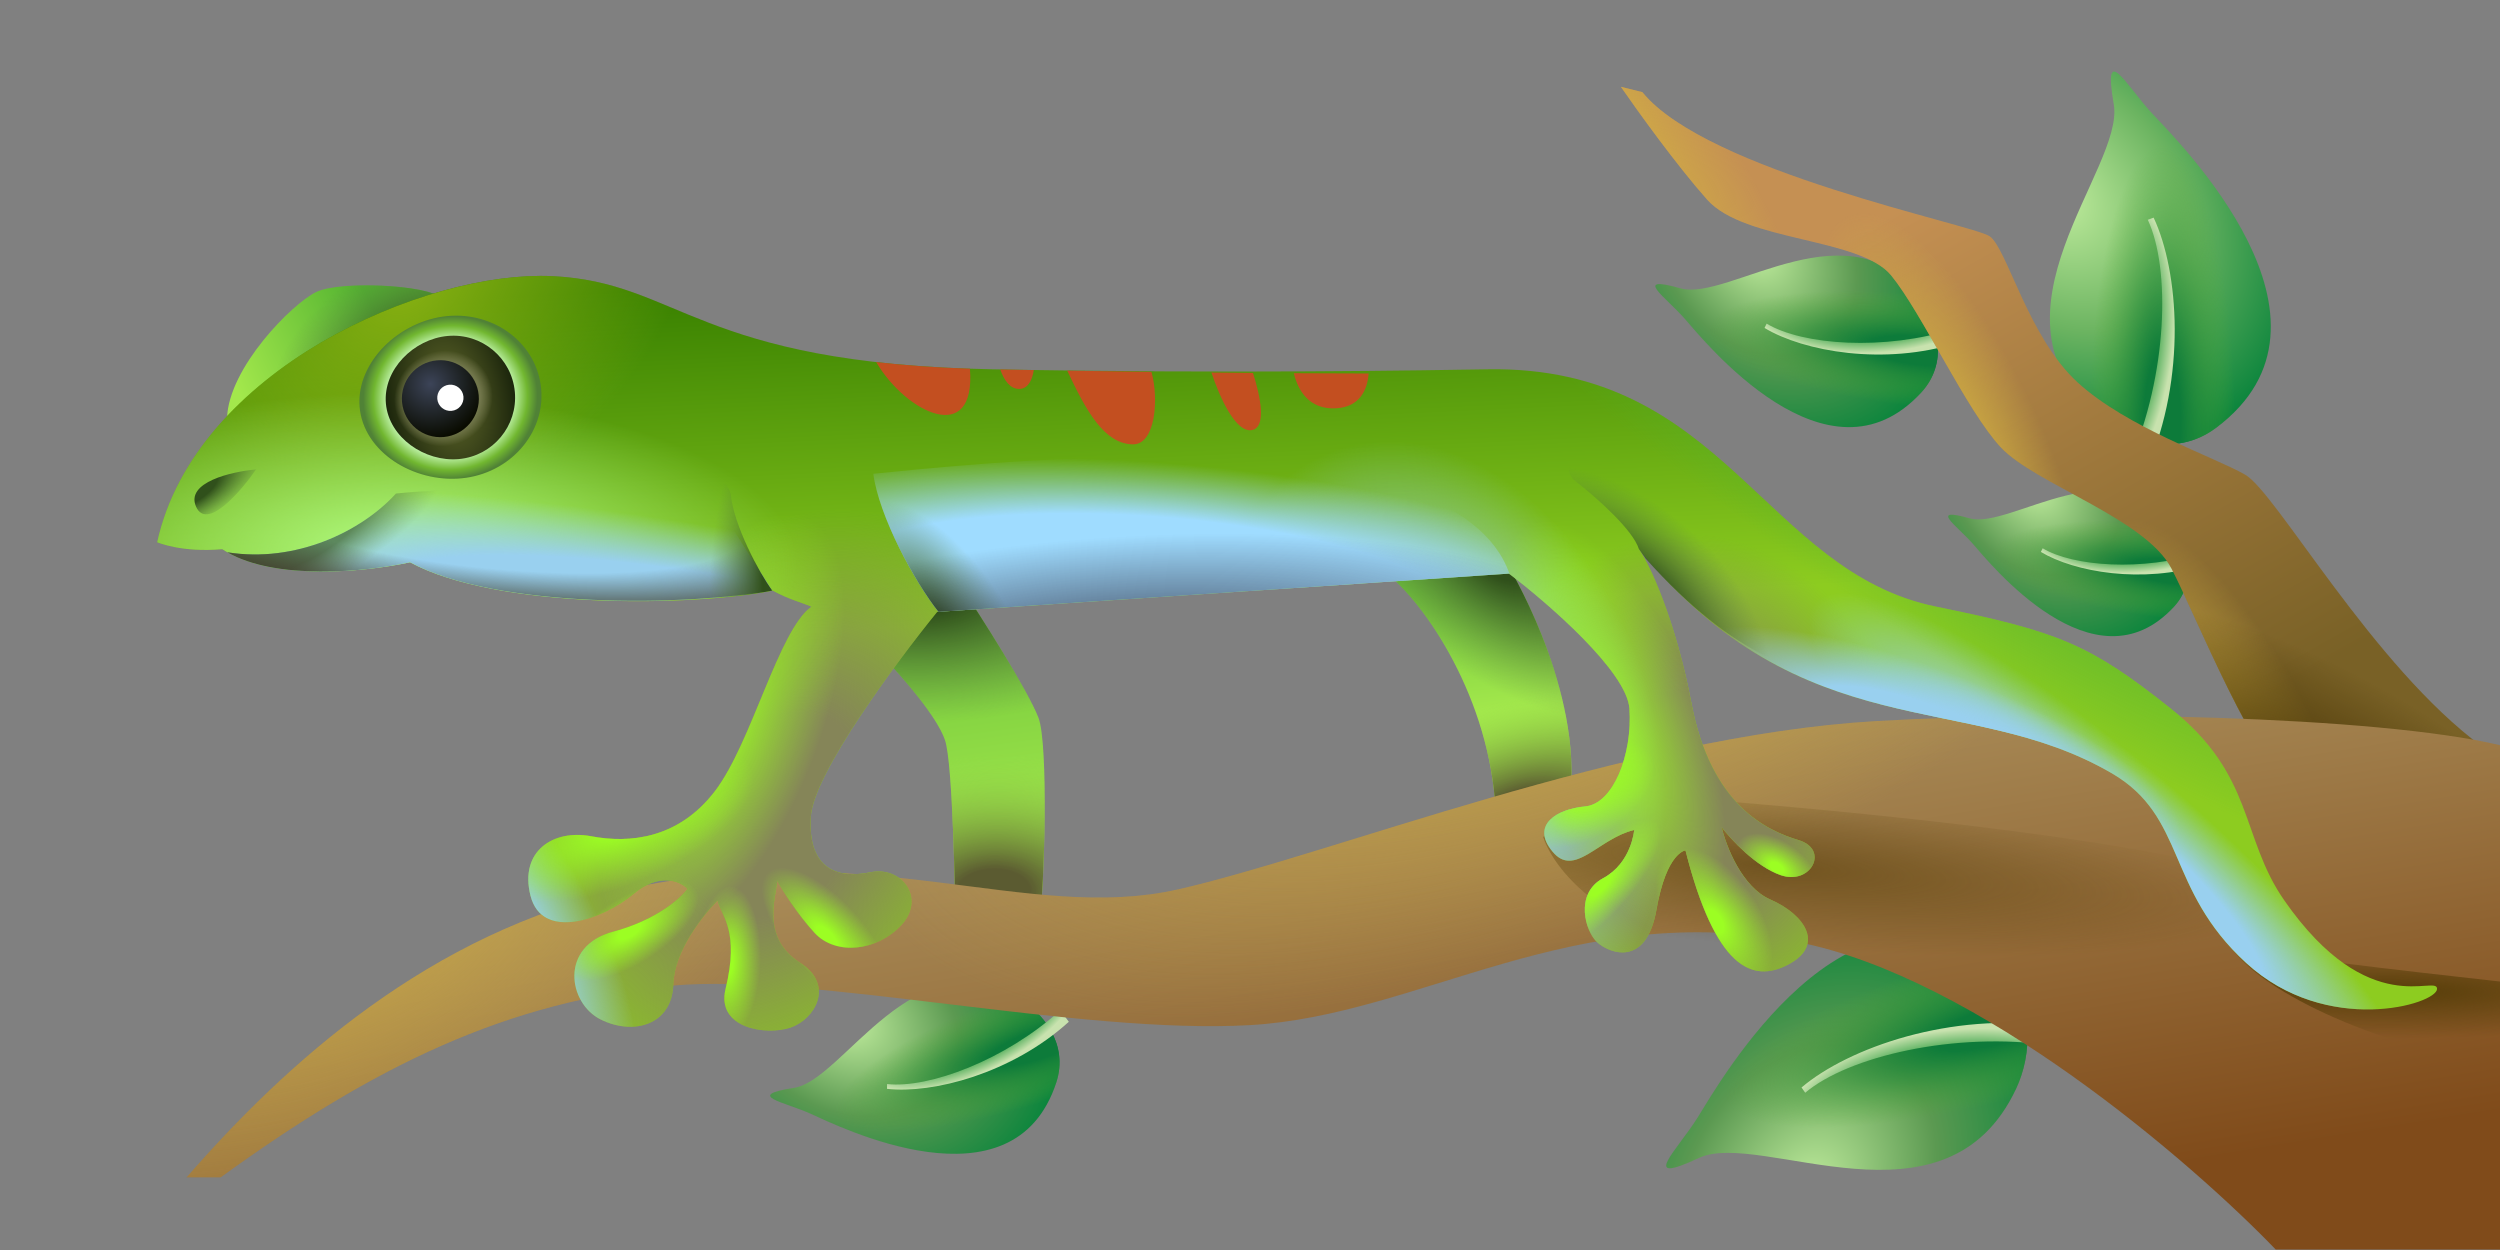 <svg viewBox="0 0 240 120" fill="none" xmlns="http://www.w3.org/2000/svg">
<rect x="0" y="0" width="240" height="120" fill="#808080" stroke="none"/>
<path d="M90.719 71.052C89.96 68.802 86.606 64.966 85.024 63.329L86.321 57.72L92.145 56.125C94.236 59.292 98.67 66.275 99.682 68.868C100.694 71.462 100.222 85.335 99.839 88.268L91.717 89.002C91.713 86.409 91.478 73.302 90.719 71.052Z" fill="url(#paint0_linear_1210_1010)"/>
<path d="M90.719 71.052C89.96 68.802 86.606 64.966 85.024 63.329L86.321 57.72L92.145 56.125C94.236 59.292 98.67 66.275 99.682 68.868C100.694 71.462 100.222 85.335 99.839 88.268L91.717 89.002C91.713 86.409 91.478 73.302 90.719 71.052Z" fill="url(#paint1_radial_1210_1010)"/>
<path d="M90.719 71.052C89.96 68.802 86.606 64.966 85.024 63.329L86.321 57.72L92.145 56.125C94.236 59.292 98.67 66.275 99.682 68.868C100.694 71.462 100.222 85.335 99.839 88.268L91.717 89.002C91.713 86.409 91.478 73.302 90.719 71.052Z" fill="url(#paint2_radial_1210_1010)"/>
<path d="M202.922 10.015C203.996 16.193 189.716 30.174 201.44 40.093C203.987 42.247 208.725 44.072 212.75 41.068C226.521 30.788 209.114 13.592 206.609 10.895C204.105 8.199 201.847 3.838 202.922 10.015Z" fill="url(#paint3_radial_1210_1010)"/>
<path d="M202.922 10.015C203.996 16.193 189.716 30.174 201.44 40.093C203.987 42.247 208.725 44.072 212.75 41.068C226.521 30.788 209.114 13.592 206.609 10.895C204.105 8.199 201.847 3.838 202.922 10.015Z" fill="url(#paint4_radial_1210_1010)"/>
<path fill-rule="evenodd" clip-rule="evenodd" d="M204.421 44.416L206.115 44.961C209.933 36.172 209.17 26.047 206.747 20.893L206.185 21.096C208.39 25.786 208.09 35.968 204.421 44.416Z" fill="url(#paint5_radial_1210_1010)"/>
<path d="M161.336 27.681C166 28.995 177.877 19.122 184.575 28.919C186.03 31.047 187.058 34.834 184.431 37.691C175.439 47.465 163.596 32.724 161.721 30.585C159.846 28.447 156.672 26.367 161.336 27.681Z" fill="url(#paint6_radial_1210_1010)"/>
<path d="M161.336 27.681C166 28.995 177.877 19.122 184.575 28.919C186.03 31.047 187.058 34.834 184.431 37.691C175.439 47.465 163.596 32.724 161.721 30.585C159.846 28.447 156.672 26.367 161.336 27.681Z" fill="url(#paint7_radial_1210_1010)"/>
<path fill-rule="evenodd" clip-rule="evenodd" d="M187.663 31.554L187.948 32.899C180.89 35.14 173.167 33.753 169.396 31.483L169.596 31.067C173.027 33.133 180.879 33.707 187.663 31.554Z" fill="url(#paint8_radial_1210_1010)"/>
<path d="M189.082 49.758C193.042 50.874 203.126 42.491 208.813 50.809C210.049 52.616 210.922 55.832 208.691 58.257C201.057 66.556 191.001 54.04 189.409 52.224C187.817 50.408 185.122 48.642 189.082 49.758Z" fill="url(#paint9_radial_1210_1010)"/>
<path d="M189.082 49.758C193.042 50.874 203.126 42.491 208.813 50.809C210.049 52.616 210.922 55.832 208.691 58.257C201.057 66.556 191.001 54.04 189.409 52.224C187.817 50.408 185.122 48.642 189.082 49.758Z" fill="url(#paint10_radial_1210_1010)"/>
<path fill-rule="evenodd" clip-rule="evenodd" d="M211.435 53.045L211.678 54.188C205.685 56.09 199.127 54.912 195.926 52.985L196.096 52.632C199.009 54.386 205.676 54.873 211.435 53.045Z" fill="url(#paint11_radial_1210_1010)"/>
<path d="M76.24 104.43C81.028 103.682 87.714 89.761 97.883 95.879C100.092 97.208 102.604 100.223 101.405 103.914C97.3 116.544 80.394 108.073 77.799 106.91C75.204 105.746 71.452 105.177 76.24 104.43Z" fill="url(#paint12_radial_1210_1010)"/>
<path d="M76.24 104.43C81.028 103.682 87.714 89.761 97.883 95.879C100.092 97.208 102.604 100.223 101.405 103.914C97.3 116.544 80.394 108.073 77.799 106.91C75.204 105.746 71.452 105.177 76.24 104.43Z" fill="url(#paint13_radial_1210_1010)"/>
<path fill-rule="evenodd" clip-rule="evenodd" d="M101.788 96.986L102.608 98.091C97.123 103.067 89.524 105.022 85.151 104.528L85.16 104.067C89.139 104.516 96.517 101.769 101.788 96.986Z" fill="url(#paint14_radial_1210_1010)"/>
<path d="M163.117 111.157C168.996 108.416 186.813 118.899 193.55 104.513C195.014 101.388 195.556 96.163 191.469 92.956C177.485 81.982 165.016 104.009 163 107.238C160.984 110.467 157.238 113.899 163.117 111.157Z" fill="url(#paint15_radial_1210_1010)"/>
<path d="M163.117 111.157C168.996 108.416 186.813 118.899 193.55 104.513C195.014 101.388 195.556 96.163 191.469 92.956C177.485 81.982 165.016 104.009 163 107.238C160.984 110.467 157.238 113.899 163.117 111.157Z" fill="url(#paint16_radial_1210_1010)"/>
<path fill-rule="evenodd" clip-rule="evenodd" d="M197.063 100.368L197.15 98.529C187.342 97.09 177.439 100.588 172.947 104.399L173.301 104.905C177.388 101.437 187.637 98.986 197.063 100.368Z" fill="url(#paint17_radial_1210_1010)"/>
<path d="M163.886 19.165C160.989 15.912 157.159 10.59 155.606 8.336L157.67 8.845C163.822 16.464 189.341 21.537 191.006 22.68C192.671 23.823 194.699 32.377 199.467 36.726C204.235 41.075 212.553 43.859 215.538 45.571C218.523 47.283 227.792 63.969 238.301 71.687L235.407 83.42C232.253 82.724 224.979 80.507 221.119 77.212C216.295 73.093 210.93 59.323 208.453 54.563C205.976 49.803 195.364 46.453 192.089 42.961C188.813 39.468 184.548 30.118 181.558 26.452C178.569 22.786 167.508 23.231 163.886 19.165Z" fill="url(#paint18_linear_1210_1010)"/>
<path d="M163.886 19.165C160.989 15.912 157.159 10.59 155.606 8.336L157.67 8.845C163.822 16.464 189.341 21.537 191.006 22.68C192.671 23.823 194.699 32.377 199.467 36.726C204.235 41.075 212.553 43.859 215.538 45.571C218.523 47.283 227.792 63.969 238.301 71.687L235.407 83.42C232.253 82.724 224.979 80.507 221.119 77.212C216.295 73.093 210.93 59.323 208.453 54.563C205.976 49.803 195.364 46.453 192.089 42.961C188.813 39.468 184.548 30.118 181.558 26.452C178.569 22.786 167.508 23.231 163.886 19.165Z" fill="url(#paint19_radial_1210_1010)"/>
<path d="M163.886 19.165C160.989 15.912 157.159 10.59 155.606 8.336L157.67 8.845C163.822 16.464 189.341 21.537 191.006 22.68C192.671 23.823 194.699 32.377 199.467 36.726C204.235 41.075 212.553 43.859 215.538 45.571C218.523 47.283 227.792 63.969 238.301 71.687L235.407 83.42C232.253 82.724 224.979 80.507 221.119 77.212C216.295 73.093 210.93 59.323 208.453 54.563C205.976 49.803 195.364 46.453 192.089 42.961C188.813 39.468 184.548 30.118 181.558 26.452C178.569 22.786 167.508 23.231 163.886 19.165Z" fill="url(#paint20_radial_1210_1010)"/>
<path d="M163.886 19.165C160.989 15.912 157.159 10.59 155.606 8.336L157.67 8.845C163.822 16.464 189.341 21.537 191.006 22.68C192.671 23.823 194.699 32.377 199.467 36.726C204.235 41.075 212.553 43.859 215.538 45.571C218.523 47.283 227.792 63.969 238.301 71.687L235.407 83.42C232.253 82.724 224.979 80.507 221.119 77.212C216.295 73.093 210.93 59.323 208.453 54.563C205.976 49.803 195.364 46.453 192.089 42.961C188.813 39.468 184.548 30.118 181.558 26.452C178.569 22.786 167.508 23.231 163.886 19.165Z" fill="url(#paint21_radial_1210_1010)"/>
<path d="M163.886 19.165C160.989 15.912 157.159 10.59 155.606 8.336L157.67 8.845C163.822 16.464 189.341 21.537 191.006 22.68C192.671 23.823 194.699 32.377 199.467 36.726C204.235 41.075 212.553 43.859 215.538 45.571C218.523 47.283 227.792 63.969 238.301 71.687L235.407 83.42C232.253 82.724 224.979 80.507 221.119 77.212C216.295 73.093 210.93 59.323 208.453 54.563C205.976 49.803 195.364 46.453 192.089 42.961C188.813 39.468 184.548 30.118 181.558 26.452C178.569 22.786 167.508 23.231 163.886 19.165Z" fill="url(#paint22_radial_1210_1010)"/>
<path d="M143.603 78.831C143.479 68.094 137.305 58.459 133.229 55.131L144.656 54.098C144.656 54.098 151.542 65.273 150.81 75.674L143.603 78.831Z" fill="url(#paint23_linear_1210_1010)"/>
<path d="M143.603 78.831C143.479 68.094 137.305 58.459 133.229 55.131L144.656 54.098C144.656 54.098 151.542 65.273 150.81 75.674L143.603 78.831Z" fill="url(#paint24_radial_1210_1010)"/>
<path d="M143.603 78.831C143.479 68.094 137.305 58.459 133.229 55.131L144.656 54.098C144.656 54.098 151.542 65.273 150.81 75.674L143.603 78.831Z" fill="url(#paint25_radial_1210_1010)"/>
<path d="M60 85.384C41.275 89.506 27.436 102.093 17.917 113.023H21.186C35.831 102.399 48.673 96.055 64.615 94.615C77.968 93.408 103.615 99.349 120 98.412C136.384 97.475 151.055 86.224 172.589 90.44C189.816 93.813 210.352 111.52 218.466 119.952H240V71.538C228.141 68.727 199.1 68.106 180 69.23C156.125 70.636 127.589 82.105 113.077 85.384C98.565 88.663 83.406 80.231 60 85.384Z" fill="url(#paint26_linear_1210_1010)"/>
<path d="M60 85.384C41.275 89.506 27.436 102.093 17.917 113.023H21.186C35.831 102.399 48.673 96.055 64.615 94.615C77.968 93.408 103.615 99.349 120 98.412C136.384 97.475 151.055 86.224 172.589 90.44C189.816 93.813 210.352 111.52 218.466 119.952H240V71.538C228.141 68.727 199.1 68.106 180 69.23C156.125 70.636 127.589 82.105 113.077 85.384C98.565 88.663 83.406 80.231 60 85.384Z" fill="url(#paint27_radial_1210_1010)"/>
<path d="M60 85.384C41.275 89.506 27.436 102.093 17.917 113.023H21.186C35.831 102.399 48.673 96.055 64.615 94.615C77.968 93.408 103.615 99.349 120 98.412C136.384 97.475 151.055 86.224 172.589 90.44C189.816 93.813 210.352 111.52 218.466 119.952H240V71.538C228.141 68.727 199.1 68.106 180 69.23C156.125 70.636 127.589 82.105 113.077 85.384C98.565 88.663 83.406 80.231 60 85.384Z" fill="url(#paint28_radial_1210_1010)"/>
<path d="M206.339 92.085C165.403 98.939 150.478 87.108 148.133 80.336L159.006 76.42C191.84 78.786 247.275 85.232 206.339 92.085Z" fill="url(#paint29_radial_1210_1010)"/>
<path fill-rule="evenodd" clip-rule="evenodd" d="M240 94.228C229.132 93.013 219.2 91.863 214.115 90.865C215.596 93.457 223.828 99.407 240 102.396V94.228Z" fill="url(#paint30_radial_1210_1010)"/>
<path d="M30.362 28.03C28.048 29.144 21.962 35.279 21.797 40.123C29.033 36.702 43.272 29.609 42.336 28.607C41.166 27.355 32.675 26.915 30.362 28.03Z" fill="url(#paint31_linear_1210_1010)"/>
<path d="M30.362 28.03C28.048 29.144 21.962 35.279 21.797 40.123C29.033 36.702 43.272 29.609 42.336 28.607C41.166 27.355 32.675 26.915 30.362 28.03Z" fill="url(#paint32_radial_1210_1010)"/>
<path d="M53.036 26.511C40.792 25.917 18.701 35.569 15.089 52.056C15.089 52.056 17.432 53.072 21.331 52.72C25.999 55.766 34.795 54.964 39.363 53.98C47.724 58.495 66.303 58.254 74.177 56.694C75.77 57.56 76.774 57.764 77.896 58.24C74.747 60.49 72.147 71.361 68.632 75.956C65.117 80.551 60.416 80.976 56.769 80.282C53.123 79.587 49.846 81.701 50.928 85.996C52.01 90.291 57.733 88.386 60.851 85.792C63.345 83.717 65.33 84.616 66.011 85.326C65.361 86.232 63.022 88.324 58.869 89.439C53.677 90.834 54.519 96.306 57.666 97.871C60.813 99.436 64.535 98.406 64.641 94.466C64.726 91.314 67.507 87.811 68.887 86.453C69.296 87.996 71.002 89.383 69.654 94.938C68.739 98.712 73.53 99.443 75.886 98.651C78.242 97.861 80.153 94.565 76.827 92.439C73.024 90.009 74.497 86.177 74.611 84.548C75.118 85.465 76.542 87.749 78.183 89.542C80.236 91.784 84.239 91.307 86.554 88.785C88.869 86.264 86.619 83.115 83.554 83.739C80.49 84.363 77.514 83.537 77.841 78.376C78.104 74.248 86.037 63.566 89.97 58.741L144.859 55.069C148.615 57.909 156.186 64.476 156.425 68.028C156.723 72.47 154.864 77.175 152.176 77.418C149.487 77.662 146.909 79.166 149.035 81.748C151.162 84.331 153.43 80.487 156.884 79.674C156.884 79.674 156.648 82.837 153.892 84.315C151.135 85.793 152.171 89.441 153.358 90.49C154.545 91.539 158.052 92.866 159.02 87.333C159.988 81.8 161.806 81.636 161.806 81.636C164.657 92.889 168.182 94.449 171.69 92.591C175.198 90.732 173.322 87.818 169.94 86.346C167.234 85.167 165.707 81.234 165.281 79.415C166.179 80.599 168.562 83.174 170.914 84.004C173.854 85.043 175.661 81.546 172.674 80.653C169.686 79.76 164.236 77.347 162.376 67.49C160.888 59.606 158.294 53.89 157.278 52.655C173.29 72.12 188.689 66.043 202.742 74.239C209.919 78.424 207.878 85.336 215.629 92.44C223.38 99.543 233.925 96.409 233.958 94.938C233.991 93.466 227.429 98.147 219.285 86.427C215.082 80.38 216.453 74.423 208.406 68.029C200.626 61.846 197.649 60.643 185.885 58.24C169.353 54.864 165.494 35.079 142.837 35.453C137.476 35.541 117.955 35.893 95.236 35.453C66.836 34.902 65.28 27.105 53.036 26.511Z" fill="url(#paint33_linear_1210_1010)"/>
<path d="M53.036 26.511C40.792 25.917 18.701 35.569 15.089 52.056C15.089 52.056 17.432 53.072 21.331 52.72C25.999 55.766 34.795 54.964 39.363 53.98C47.724 58.495 66.303 58.254 74.177 56.694C75.77 57.56 76.774 57.764 77.896 58.24C74.747 60.49 72.147 71.361 68.632 75.956C65.117 80.551 60.416 80.976 56.769 80.282C53.123 79.587 49.846 81.701 50.928 85.996C52.01 90.291 57.733 88.386 60.851 85.792C63.345 83.717 65.33 84.616 66.011 85.326C65.361 86.232 63.022 88.324 58.869 89.439C53.677 90.834 54.519 96.306 57.666 97.871C60.813 99.436 64.535 98.406 64.641 94.466C64.726 91.314 67.507 87.811 68.887 86.453C69.296 87.996 71.002 89.383 69.654 94.938C68.739 98.712 73.53 99.443 75.886 98.651C78.242 97.861 80.153 94.565 76.827 92.439C73.024 90.009 74.497 86.177 74.611 84.548C75.118 85.465 76.542 87.749 78.183 89.542C80.236 91.784 84.239 91.307 86.554 88.785C88.869 86.264 86.619 83.115 83.554 83.739C80.49 84.363 77.514 83.537 77.841 78.376C78.104 74.248 86.037 63.566 89.97 58.741L144.859 55.069C148.615 57.909 156.186 64.476 156.425 68.028C156.723 72.47 154.864 77.175 152.176 77.418C149.487 77.662 146.909 79.166 149.035 81.748C151.162 84.331 153.43 80.487 156.884 79.674C156.884 79.674 156.648 82.837 153.892 84.315C151.135 85.793 152.171 89.441 153.358 90.49C154.545 91.539 158.052 92.866 159.02 87.333C159.988 81.8 161.806 81.636 161.806 81.636C164.657 92.889 168.182 94.449 171.69 92.591C175.198 90.732 173.322 87.818 169.94 86.346C167.234 85.167 165.707 81.234 165.281 79.415C166.179 80.599 168.562 83.174 170.914 84.004C173.854 85.043 175.661 81.546 172.674 80.653C169.686 79.76 164.236 77.347 162.376 67.49C160.888 59.606 158.294 53.89 157.278 52.655C173.29 72.12 188.689 66.043 202.742 74.239C209.919 78.424 207.878 85.336 215.629 92.44C223.38 99.543 233.925 96.409 233.958 94.938C233.991 93.466 227.429 98.147 219.285 86.427C215.082 80.38 216.453 74.423 208.406 68.029C200.626 61.846 197.649 60.643 185.885 58.24C169.353 54.864 165.494 35.079 142.837 35.453C137.476 35.541 117.955 35.893 95.236 35.453C66.836 34.902 65.28 27.105 53.036 26.511Z" fill="url(#paint34_radial_1210_1010)"/>
<path d="M53.036 26.511C40.792 25.917 18.701 35.569 15.089 52.056C15.089 52.056 17.432 53.072 21.331 52.72C25.999 55.766 34.795 54.964 39.363 53.98C47.724 58.495 66.303 58.254 74.177 56.694C75.77 57.56 76.774 57.764 77.896 58.24C74.747 60.49 72.147 71.361 68.632 75.956C65.117 80.551 60.416 80.976 56.769 80.282C53.123 79.587 49.846 81.701 50.928 85.996C52.01 90.291 57.733 88.386 60.851 85.792C63.345 83.717 65.33 84.616 66.011 85.326C65.361 86.232 63.022 88.324 58.869 89.439C53.677 90.834 54.519 96.306 57.666 97.871C60.813 99.436 64.535 98.406 64.641 94.466C64.726 91.314 67.507 87.811 68.887 86.453C69.296 87.996 71.002 89.383 69.654 94.938C68.739 98.712 73.53 99.443 75.886 98.651C78.242 97.861 80.153 94.565 76.827 92.439C73.024 90.009 74.497 86.177 74.611 84.548C75.118 85.465 76.542 87.749 78.183 89.542C80.236 91.784 84.239 91.307 86.554 88.785C88.869 86.264 86.619 83.115 83.554 83.739C80.49 84.363 77.514 83.537 77.841 78.376C78.104 74.248 86.037 63.566 89.97 58.741L144.859 55.069C148.615 57.909 156.186 64.476 156.425 68.028C156.723 72.47 154.864 77.175 152.176 77.418C149.487 77.662 146.909 79.166 149.035 81.748C151.162 84.331 153.43 80.487 156.884 79.674C156.884 79.674 156.648 82.837 153.892 84.315C151.135 85.793 152.171 89.441 153.358 90.49C154.545 91.539 158.052 92.866 159.02 87.333C159.988 81.8 161.806 81.636 161.806 81.636C164.657 92.889 168.182 94.449 171.69 92.591C175.198 90.732 173.322 87.818 169.94 86.346C167.234 85.167 165.707 81.234 165.281 79.415C166.179 80.599 168.562 83.174 170.914 84.004C173.854 85.043 175.661 81.546 172.674 80.653C169.686 79.76 164.236 77.347 162.376 67.49C160.888 59.606 158.294 53.89 157.278 52.655C173.29 72.12 188.689 66.043 202.742 74.239C209.919 78.424 207.878 85.336 215.629 92.44C223.38 99.543 233.925 96.409 233.958 94.938C233.991 93.466 227.429 98.147 219.285 86.427C215.082 80.38 216.453 74.423 208.406 68.029C200.626 61.846 197.649 60.643 185.885 58.24C169.353 54.864 165.494 35.079 142.837 35.453C137.476 35.541 117.955 35.893 95.236 35.453C66.836 34.902 65.28 27.105 53.036 26.511Z" fill="url(#paint35_radial_1210_1010)"/>
<path d="M53.036 26.511C40.792 25.917 18.701 35.569 15.089 52.056C15.089 52.056 17.432 53.072 21.331 52.72C25.999 55.766 34.795 54.964 39.363 53.98C47.724 58.495 66.303 58.254 74.177 56.694C75.77 57.56 76.774 57.764 77.896 58.24C74.747 60.49 72.147 71.361 68.632 75.956C65.117 80.551 60.416 80.976 56.769 80.282C53.123 79.587 49.846 81.701 50.928 85.996C52.01 90.291 57.733 88.386 60.851 85.792C63.345 83.717 65.33 84.616 66.011 85.326C65.361 86.232 63.022 88.324 58.869 89.439C53.677 90.834 54.519 96.306 57.666 97.871C60.813 99.436 64.535 98.406 64.641 94.466C64.726 91.314 67.507 87.811 68.887 86.453C69.296 87.996 71.002 89.383 69.654 94.938C68.739 98.712 73.53 99.443 75.886 98.651C78.242 97.861 80.153 94.565 76.827 92.439C73.024 90.009 74.497 86.177 74.611 84.548C75.118 85.465 76.542 87.749 78.183 89.542C80.236 91.784 84.239 91.307 86.554 88.785C88.869 86.264 86.619 83.115 83.554 83.739C80.49 84.363 77.514 83.537 77.841 78.376C78.104 74.248 86.037 63.566 89.97 58.741L144.859 55.069C148.615 57.909 156.186 64.476 156.425 68.028C156.723 72.47 154.864 77.175 152.176 77.418C149.487 77.662 146.909 79.166 149.035 81.748C151.162 84.331 153.43 80.487 156.884 79.674C156.884 79.674 156.648 82.837 153.892 84.315C151.135 85.793 152.171 89.441 153.358 90.49C154.545 91.539 158.052 92.866 159.02 87.333C159.988 81.8 161.806 81.636 161.806 81.636C164.657 92.889 168.182 94.449 171.69 92.591C175.198 90.732 173.322 87.818 169.94 86.346C167.234 85.167 165.707 81.234 165.281 79.415C166.179 80.599 168.562 83.174 170.914 84.004C173.854 85.043 175.661 81.546 172.674 80.653C169.686 79.76 164.236 77.347 162.376 67.49C160.888 59.606 158.294 53.89 157.278 52.655C173.29 72.12 188.689 66.043 202.742 74.239C209.919 78.424 207.878 85.336 215.629 92.44C223.38 99.543 233.925 96.409 233.958 94.938C233.991 93.466 227.429 98.147 219.285 86.427C215.082 80.38 216.453 74.423 208.406 68.029C200.626 61.846 197.649 60.643 185.885 58.24C169.353 54.864 165.494 35.079 142.837 35.453C137.476 35.541 117.955 35.893 95.236 35.453C66.836 34.902 65.28 27.105 53.036 26.511Z" fill="url(#paint36_radial_1210_1010)"/>
<path d="M53.036 26.511C40.792 25.917 18.701 35.569 15.089 52.056C15.089 52.056 17.432 53.072 21.331 52.72C25.999 55.766 34.795 54.964 39.363 53.98C47.724 58.495 66.303 58.254 74.177 56.694C75.77 57.56 76.774 57.764 77.896 58.24C74.747 60.49 72.147 71.361 68.632 75.956C65.117 80.551 60.416 80.976 56.769 80.282C53.123 79.587 49.846 81.701 50.928 85.996C52.01 90.291 57.733 88.386 60.851 85.792C63.345 83.717 65.33 84.616 66.011 85.326C65.361 86.232 63.022 88.324 58.869 89.439C53.677 90.834 54.519 96.306 57.666 97.871C60.813 99.436 64.535 98.406 64.641 94.466C64.726 91.314 67.507 87.811 68.887 86.453C69.296 87.996 71.002 89.383 69.654 94.938C68.739 98.712 73.53 99.443 75.886 98.651C78.242 97.861 80.153 94.565 76.827 92.439C73.024 90.009 74.497 86.177 74.611 84.548C75.118 85.465 76.542 87.749 78.183 89.542C80.236 91.784 84.239 91.307 86.554 88.785C88.869 86.264 86.619 83.115 83.554 83.739C80.49 84.363 77.514 83.537 77.841 78.376C78.104 74.248 86.037 63.566 89.97 58.741L144.859 55.069C148.615 57.909 156.186 64.476 156.425 68.028C156.723 72.47 154.864 77.175 152.176 77.418C149.487 77.662 146.909 79.166 149.035 81.748C151.162 84.331 153.43 80.487 156.884 79.674C156.884 79.674 156.648 82.837 153.892 84.315C151.135 85.793 152.171 89.441 153.358 90.49C154.545 91.539 158.052 92.866 159.02 87.333C159.988 81.8 161.806 81.636 161.806 81.636C164.657 92.889 168.182 94.449 171.69 92.591C175.198 90.732 173.322 87.818 169.94 86.346C167.234 85.167 165.707 81.234 165.281 79.415C166.179 80.599 168.562 83.174 170.914 84.004C173.854 85.043 175.661 81.546 172.674 80.653C169.686 79.76 164.236 77.347 162.376 67.49C160.888 59.606 158.294 53.89 157.278 52.655C173.29 72.12 188.689 66.043 202.742 74.239C209.919 78.424 207.878 85.336 215.629 92.44C223.38 99.543 233.925 96.409 233.958 94.938C233.991 93.466 227.429 98.147 219.285 86.427C215.082 80.38 216.453 74.423 208.406 68.029C200.626 61.846 197.649 60.643 185.885 58.24C169.353 54.864 165.494 35.079 142.837 35.453C137.476 35.541 117.955 35.893 95.236 35.453C66.836 34.902 65.28 27.105 53.036 26.511Z" fill="url(#paint37_radial_1210_1010)"/>
<path d="M53.036 26.511C40.792 25.917 18.701 35.569 15.089 52.056C15.089 52.056 17.432 53.072 21.331 52.72C25.999 55.766 34.795 54.964 39.363 53.98C47.724 58.495 66.303 58.254 74.177 56.694C75.77 57.56 76.774 57.764 77.896 58.24C74.747 60.49 72.147 71.361 68.632 75.956C65.117 80.551 60.416 80.976 56.769 80.282C53.123 79.587 49.846 81.701 50.928 85.996C52.01 90.291 57.733 88.386 60.851 85.792C63.345 83.717 65.33 84.616 66.011 85.326C65.361 86.232 63.022 88.324 58.869 89.439C53.677 90.834 54.519 96.306 57.666 97.871C60.813 99.436 64.535 98.406 64.641 94.466C64.726 91.314 67.507 87.811 68.887 86.453C69.296 87.996 71.002 89.383 69.654 94.938C68.739 98.712 73.53 99.443 75.886 98.651C78.242 97.861 80.153 94.565 76.827 92.439C73.024 90.009 74.497 86.177 74.611 84.548C75.118 85.465 76.542 87.749 78.183 89.542C80.236 91.784 84.239 91.307 86.554 88.785C88.869 86.264 86.619 83.115 83.554 83.739C80.49 84.363 77.514 83.537 77.841 78.376C78.104 74.248 86.037 63.566 89.97 58.741L144.859 55.069C148.615 57.909 156.186 64.476 156.425 68.028C156.723 72.47 154.864 77.175 152.176 77.418C149.487 77.662 146.909 79.166 149.035 81.748C151.162 84.331 153.43 80.487 156.884 79.674C156.884 79.674 156.648 82.837 153.892 84.315C151.135 85.793 152.171 89.441 153.358 90.49C154.545 91.539 158.052 92.866 159.02 87.333C159.988 81.8 161.806 81.636 161.806 81.636C164.657 92.889 168.182 94.449 171.69 92.591C175.198 90.732 173.322 87.818 169.94 86.346C167.234 85.167 165.707 81.234 165.281 79.415C166.179 80.599 168.562 83.174 170.914 84.004C173.854 85.043 175.661 81.546 172.674 80.653C169.686 79.76 164.236 77.347 162.376 67.49C160.888 59.606 158.294 53.89 157.278 52.655C173.29 72.12 188.689 66.043 202.742 74.239C209.919 78.424 207.878 85.336 215.629 92.44C223.38 99.543 233.925 96.409 233.958 94.938C233.991 93.466 227.429 98.147 219.285 86.427C215.082 80.38 216.453 74.423 208.406 68.029C200.626 61.846 197.649 60.643 185.885 58.24C169.353 54.864 165.494 35.079 142.837 35.453C137.476 35.541 117.955 35.893 95.236 35.453C66.836 34.902 65.28 27.105 53.036 26.511Z" fill="url(#paint38_radial_1210_1010)"/>
<path d="M53.036 26.511C40.792 25.917 18.701 35.569 15.089 52.056C15.089 52.056 17.432 53.072 21.331 52.72C25.999 55.766 34.795 54.964 39.363 53.98C47.724 58.495 66.303 58.254 74.177 56.694C75.77 57.56 76.774 57.764 77.896 58.24C74.747 60.49 72.147 71.361 68.632 75.956C65.117 80.551 60.416 80.976 56.769 80.282C53.123 79.587 49.846 81.701 50.928 85.996C52.01 90.291 57.733 88.386 60.851 85.792C63.345 83.717 65.33 84.616 66.011 85.326C65.361 86.232 63.022 88.324 58.869 89.439C53.677 90.834 54.519 96.306 57.666 97.871C60.813 99.436 64.535 98.406 64.641 94.466C64.726 91.314 67.507 87.811 68.887 86.453C69.296 87.996 71.002 89.383 69.654 94.938C68.739 98.712 73.53 99.443 75.886 98.651C78.242 97.861 80.153 94.565 76.827 92.439C73.024 90.009 74.497 86.177 74.611 84.548C75.118 85.465 76.542 87.749 78.183 89.542C80.236 91.784 84.239 91.307 86.554 88.785C88.869 86.264 86.619 83.115 83.554 83.739C80.49 84.363 77.514 83.537 77.841 78.376C78.104 74.248 86.037 63.566 89.97 58.741L144.859 55.069C148.615 57.909 156.186 64.476 156.425 68.028C156.723 72.47 154.864 77.175 152.176 77.418C149.487 77.662 146.909 79.166 149.035 81.748C151.162 84.331 153.43 80.487 156.884 79.674C156.884 79.674 156.648 82.837 153.892 84.315C151.135 85.793 152.171 89.441 153.358 90.49C154.545 91.539 158.052 92.866 159.02 87.333C159.988 81.8 161.806 81.636 161.806 81.636C164.657 92.889 168.182 94.449 171.69 92.591C175.198 90.732 173.322 87.818 169.94 86.346C167.234 85.167 165.707 81.234 165.281 79.415C166.179 80.599 168.562 83.174 170.914 84.004C173.854 85.043 175.661 81.546 172.674 80.653C169.686 79.76 164.236 77.347 162.376 67.49C160.888 59.606 158.294 53.89 157.278 52.655C173.29 72.12 188.689 66.043 202.742 74.239C209.919 78.424 207.878 85.336 215.629 92.44C223.38 99.543 233.925 96.409 233.958 94.938C233.991 93.466 227.429 98.147 219.285 86.427C215.082 80.38 216.453 74.423 208.406 68.029C200.626 61.846 197.649 60.643 185.885 58.24C169.353 54.864 165.494 35.079 142.837 35.453C137.476 35.541 117.955 35.893 95.236 35.453C66.836 34.902 65.28 27.105 53.036 26.511Z" fill="url(#paint39_radial_1210_1010)"/>
<path d="M53.036 26.511C40.792 25.917 18.701 35.569 15.089 52.056C15.089 52.056 17.432 53.072 21.331 52.72C25.999 55.766 34.795 54.964 39.363 53.98C47.724 58.495 66.303 58.254 74.177 56.694C75.77 57.56 76.774 57.764 77.896 58.24C74.747 60.49 72.147 71.361 68.632 75.956C65.117 80.551 60.416 80.976 56.769 80.282C53.123 79.587 49.846 81.701 50.928 85.996C52.01 90.291 57.733 88.386 60.851 85.792C63.345 83.717 65.33 84.616 66.011 85.326C65.361 86.232 63.022 88.324 58.869 89.439C53.677 90.834 54.519 96.306 57.666 97.871C60.813 99.436 64.535 98.406 64.641 94.466C64.726 91.314 67.507 87.811 68.887 86.453C69.296 87.996 71.002 89.383 69.654 94.938C68.739 98.712 73.53 99.443 75.886 98.651C78.242 97.861 80.153 94.565 76.827 92.439C73.024 90.009 74.497 86.177 74.611 84.548C75.118 85.465 76.542 87.749 78.183 89.542C80.236 91.784 84.239 91.307 86.554 88.785C88.869 86.264 86.619 83.115 83.554 83.739C80.49 84.363 77.514 83.537 77.841 78.376C78.104 74.248 86.037 63.566 89.97 58.741L144.859 55.069C148.615 57.909 156.186 64.476 156.425 68.028C156.723 72.47 154.864 77.175 152.176 77.418C149.487 77.662 146.909 79.166 149.035 81.748C151.162 84.331 153.43 80.487 156.884 79.674C156.884 79.674 156.648 82.837 153.892 84.315C151.135 85.793 152.171 89.441 153.358 90.49C154.545 91.539 158.052 92.866 159.02 87.333C159.988 81.8 161.806 81.636 161.806 81.636C164.657 92.889 168.182 94.449 171.69 92.591C175.198 90.732 173.322 87.818 169.94 86.346C167.234 85.167 165.707 81.234 165.281 79.415C166.179 80.599 168.562 83.174 170.914 84.004C173.854 85.043 175.661 81.546 172.674 80.653C169.686 79.76 164.236 77.347 162.376 67.49C160.888 59.606 158.294 53.89 157.278 52.655C173.29 72.12 188.689 66.043 202.742 74.239C209.919 78.424 207.878 85.336 215.629 92.44C223.38 99.543 233.925 96.409 233.958 94.938C233.991 93.466 227.429 98.147 219.285 86.427C215.082 80.38 216.453 74.423 208.406 68.029C200.626 61.846 197.649 60.643 185.885 58.24C169.353 54.864 165.494 35.079 142.837 35.453C137.476 35.541 117.955 35.893 95.236 35.453C66.836 34.902 65.28 27.105 53.036 26.511Z" fill="url(#paint40_radial_1210_1010)"/>
<path d="M53.036 26.511C40.792 25.917 18.701 35.569 15.089 52.056C15.089 52.056 17.432 53.072 21.331 52.72C25.999 55.766 34.795 54.964 39.363 53.98C47.724 58.495 66.303 58.254 74.177 56.694C75.77 57.56 76.774 57.764 77.896 58.24C74.747 60.49 72.147 71.361 68.632 75.956C65.117 80.551 60.416 80.976 56.769 80.282C53.123 79.587 49.846 81.701 50.928 85.996C52.01 90.291 57.733 88.386 60.851 85.792C63.345 83.717 65.33 84.616 66.011 85.326C65.361 86.232 63.022 88.324 58.869 89.439C53.677 90.834 54.519 96.306 57.666 97.871C60.813 99.436 64.535 98.406 64.641 94.466C64.726 91.314 67.507 87.811 68.887 86.453C69.296 87.996 71.002 89.383 69.654 94.938C68.739 98.712 73.53 99.443 75.886 98.651C78.242 97.861 80.153 94.565 76.827 92.439C73.024 90.009 74.497 86.177 74.611 84.548C75.118 85.465 76.542 87.749 78.183 89.542C80.236 91.784 84.239 91.307 86.554 88.785C88.869 86.264 86.619 83.115 83.554 83.739C80.49 84.363 77.514 83.537 77.841 78.376C78.104 74.248 86.037 63.566 89.97 58.741L144.859 55.069C148.615 57.909 156.186 64.476 156.425 68.028C156.723 72.47 154.864 77.175 152.176 77.418C149.487 77.662 146.909 79.166 149.035 81.748C151.162 84.331 153.43 80.487 156.884 79.674C156.884 79.674 156.648 82.837 153.892 84.315C151.135 85.793 152.171 89.441 153.358 90.49C154.545 91.539 158.052 92.866 159.02 87.333C159.988 81.8 161.806 81.636 161.806 81.636C164.657 92.889 168.182 94.449 171.69 92.591C175.198 90.732 173.322 87.818 169.94 86.346C167.234 85.167 165.707 81.234 165.281 79.415C166.179 80.599 168.562 83.174 170.914 84.004C173.854 85.043 175.661 81.546 172.674 80.653C169.686 79.76 164.236 77.347 162.376 67.49C160.888 59.606 158.294 53.89 157.278 52.655C173.29 72.12 188.689 66.043 202.742 74.239C209.919 78.424 207.878 85.336 215.629 92.44C223.38 99.543 233.925 96.409 233.958 94.938C233.991 93.466 227.429 98.147 219.285 86.427C215.082 80.38 216.453 74.423 208.406 68.029C200.626 61.846 197.649 60.643 185.885 58.24C169.353 54.864 165.494 35.079 142.837 35.453C137.476 35.541 117.955 35.893 95.236 35.453C66.836 34.902 65.28 27.105 53.036 26.511Z" fill="url(#paint41_radial_1210_1010)"/>
<path d="M53.036 26.511C40.792 25.917 18.701 35.569 15.089 52.056C15.089 52.056 17.432 53.072 21.331 52.72C25.999 55.766 34.795 54.964 39.363 53.98C47.724 58.495 66.303 58.254 74.177 56.694C75.77 57.56 76.774 57.764 77.896 58.24C74.747 60.49 72.147 71.361 68.632 75.956C65.117 80.551 60.416 80.976 56.769 80.282C53.123 79.587 49.846 81.701 50.928 85.996C52.01 90.291 57.733 88.386 60.851 85.792C63.345 83.717 65.33 84.616 66.011 85.326C65.361 86.232 63.022 88.324 58.869 89.439C53.677 90.834 54.519 96.306 57.666 97.871C60.813 99.436 64.535 98.406 64.641 94.466C64.726 91.314 67.507 87.811 68.887 86.453C69.296 87.996 71.002 89.383 69.654 94.938C68.739 98.712 73.53 99.443 75.886 98.651C78.242 97.861 80.153 94.565 76.827 92.439C73.024 90.009 74.497 86.177 74.611 84.548C75.118 85.465 76.542 87.749 78.183 89.542C80.236 91.784 84.239 91.307 86.554 88.785C88.869 86.264 86.619 83.115 83.554 83.739C80.49 84.363 77.514 83.537 77.841 78.376C78.104 74.248 86.037 63.566 89.97 58.741L144.859 55.069C148.615 57.909 156.186 64.476 156.425 68.028C156.723 72.47 154.864 77.175 152.176 77.418C149.487 77.662 146.909 79.166 149.035 81.748C151.162 84.331 153.43 80.487 156.884 79.674C156.884 79.674 156.648 82.837 153.892 84.315C151.135 85.793 152.171 89.441 153.358 90.49C154.545 91.539 158.052 92.866 159.02 87.333C159.988 81.8 161.806 81.636 161.806 81.636C164.657 92.889 168.182 94.449 171.69 92.591C175.198 90.732 173.322 87.818 169.94 86.346C167.234 85.167 165.707 81.234 165.281 79.415C166.179 80.599 168.562 83.174 170.914 84.004C173.854 85.043 175.661 81.546 172.674 80.653C169.686 79.76 164.236 77.347 162.376 67.49C160.888 59.606 158.294 53.89 157.278 52.655C173.29 72.12 188.689 66.043 202.742 74.239C209.919 78.424 207.878 85.336 215.629 92.44C223.38 99.543 233.925 96.409 233.958 94.938C233.991 93.466 227.429 98.147 219.285 86.427C215.082 80.38 216.453 74.423 208.406 68.029C200.626 61.846 197.649 60.643 185.885 58.24C169.353 54.864 165.494 35.079 142.837 35.453C137.476 35.541 117.955 35.893 95.236 35.453C66.836 34.902 65.28 27.105 53.036 26.511Z" fill="url(#paint42_radial_1210_1010)"/>
<path d="M53.036 26.511C40.792 25.917 18.701 35.569 15.089 52.056C15.089 52.056 17.432 53.072 21.331 52.72C25.999 55.766 34.795 54.964 39.363 53.98C47.724 58.495 66.303 58.254 74.177 56.694C75.77 57.56 76.774 57.764 77.896 58.24C74.747 60.49 72.147 71.361 68.632 75.956C65.117 80.551 60.416 80.976 56.769 80.282C53.123 79.587 49.846 81.701 50.928 85.996C52.01 90.291 57.733 88.386 60.851 85.792C63.345 83.717 65.33 84.616 66.011 85.326C65.361 86.232 63.022 88.324 58.869 89.439C53.677 90.834 54.519 96.306 57.666 97.871C60.813 99.436 64.535 98.406 64.641 94.466C64.726 91.314 67.507 87.811 68.887 86.453C69.296 87.996 71.002 89.383 69.654 94.938C68.739 98.712 73.53 99.443 75.886 98.651C78.242 97.861 80.153 94.565 76.827 92.439C73.024 90.009 74.497 86.177 74.611 84.548C75.118 85.465 76.542 87.749 78.183 89.542C80.236 91.784 84.239 91.307 86.554 88.785C88.869 86.264 86.619 83.115 83.554 83.739C80.49 84.363 77.514 83.537 77.841 78.376C78.104 74.248 86.037 63.566 89.97 58.741L144.859 55.069C148.615 57.909 156.186 64.476 156.425 68.028C156.723 72.47 154.864 77.175 152.176 77.418C149.487 77.662 146.909 79.166 149.035 81.748C151.162 84.331 153.43 80.487 156.884 79.674C156.884 79.674 156.648 82.837 153.892 84.315C151.135 85.793 152.171 89.441 153.358 90.49C154.545 91.539 158.052 92.866 159.02 87.333C159.988 81.8 161.806 81.636 161.806 81.636C164.657 92.889 168.182 94.449 171.69 92.591C175.198 90.732 173.322 87.818 169.94 86.346C167.234 85.167 165.707 81.234 165.281 79.415C166.179 80.599 168.562 83.174 170.914 84.004C173.854 85.043 175.661 81.546 172.674 80.653C169.686 79.76 164.236 77.347 162.376 67.49C160.888 59.606 158.294 53.89 157.278 52.655C173.29 72.12 188.689 66.043 202.742 74.239C209.919 78.424 207.878 85.336 215.629 92.44C223.38 99.543 233.925 96.409 233.958 94.938C233.991 93.466 227.429 98.147 219.285 86.427C215.082 80.38 216.453 74.423 208.406 68.029C200.626 61.846 197.649 60.643 185.885 58.24C169.353 54.864 165.494 35.079 142.837 35.453C137.476 35.541 117.955 35.893 95.236 35.453C66.836 34.902 65.28 27.105 53.036 26.511Z" fill="url(#paint43_radial_1210_1010)"/>
<path d="M53.036 26.511C40.792 25.917 18.701 35.569 15.089 52.056C15.089 52.056 17.432 53.072 21.331 52.72C25.999 55.766 34.795 54.964 39.363 53.98C47.724 58.495 66.303 58.254 74.177 56.694C75.77 57.56 76.774 57.764 77.896 58.24C74.747 60.49 72.147 71.361 68.632 75.956C65.117 80.551 60.416 80.976 56.769 80.282C53.123 79.587 49.846 81.701 50.928 85.996C52.01 90.291 57.733 88.386 60.851 85.792C63.345 83.717 65.33 84.616 66.011 85.326C65.361 86.232 63.022 88.324 58.869 89.439C53.677 90.834 54.519 96.306 57.666 97.871C60.813 99.436 64.535 98.406 64.641 94.466C64.726 91.314 67.507 87.811 68.887 86.453C69.296 87.996 71.002 89.383 69.654 94.938C68.739 98.712 73.53 99.443 75.886 98.651C78.242 97.861 80.153 94.565 76.827 92.439C73.024 90.009 74.497 86.177 74.611 84.548C75.118 85.465 76.542 87.749 78.183 89.542C80.236 91.784 84.239 91.307 86.554 88.785C88.869 86.264 86.619 83.115 83.554 83.739C80.49 84.363 77.514 83.537 77.841 78.376C78.104 74.248 86.037 63.566 89.97 58.741L144.859 55.069C148.615 57.909 156.186 64.476 156.425 68.028C156.723 72.47 154.864 77.175 152.176 77.418C149.487 77.662 146.909 79.166 149.035 81.748C151.162 84.331 153.43 80.487 156.884 79.674C156.884 79.674 156.648 82.837 153.892 84.315C151.135 85.793 152.171 89.441 153.358 90.49C154.545 91.539 158.052 92.866 159.02 87.333C159.988 81.8 161.806 81.636 161.806 81.636C164.657 92.889 168.182 94.449 171.69 92.591C175.198 90.732 173.322 87.818 169.94 86.346C167.234 85.167 165.707 81.234 165.281 79.415C166.179 80.599 168.562 83.174 170.914 84.004C173.854 85.043 175.661 81.546 172.674 80.653C169.686 79.76 164.236 77.347 162.376 67.49C160.888 59.606 158.294 53.89 157.278 52.655C173.29 72.12 188.689 66.043 202.742 74.239C209.919 78.424 207.878 85.336 215.629 92.44C223.38 99.543 233.925 96.409 233.958 94.938C233.991 93.466 227.429 98.147 219.285 86.427C215.082 80.38 216.453 74.423 208.406 68.029C200.626 61.846 197.649 60.643 185.885 58.24C169.353 54.864 165.494 35.079 142.837 35.453C137.476 35.541 117.955 35.893 95.236 35.453C66.836 34.902 65.28 27.105 53.036 26.511Z" fill="url(#paint44_radial_1210_1010)"/>
<path d="M53.036 26.511C40.792 25.917 18.701 35.569 15.089 52.056C15.089 52.056 17.432 53.072 21.331 52.72C25.999 55.766 34.795 54.964 39.363 53.98C47.724 58.495 66.303 58.254 74.177 56.694C75.77 57.56 76.774 57.764 77.896 58.24C74.747 60.49 72.147 71.361 68.632 75.956C65.117 80.551 60.416 80.976 56.769 80.282C53.123 79.587 49.846 81.701 50.928 85.996C52.01 90.291 57.733 88.386 60.851 85.792C63.345 83.717 65.33 84.616 66.011 85.326C65.361 86.232 63.022 88.324 58.869 89.439C53.677 90.834 54.519 96.306 57.666 97.871C60.813 99.436 64.535 98.406 64.641 94.466C64.726 91.314 67.507 87.811 68.887 86.453C69.296 87.996 71.002 89.383 69.654 94.938C68.739 98.712 73.53 99.443 75.886 98.651C78.242 97.861 80.153 94.565 76.827 92.439C73.024 90.009 74.497 86.177 74.611 84.548C75.118 85.465 76.542 87.749 78.183 89.542C80.236 91.784 84.239 91.307 86.554 88.785C88.869 86.264 86.619 83.115 83.554 83.739C80.49 84.363 77.514 83.537 77.841 78.376C78.104 74.248 86.037 63.566 89.97 58.741L144.859 55.069C148.615 57.909 156.186 64.476 156.425 68.028C156.723 72.47 154.864 77.175 152.176 77.418C149.487 77.662 146.909 79.166 149.035 81.748C151.162 84.331 153.43 80.487 156.884 79.674C156.884 79.674 156.648 82.837 153.892 84.315C151.135 85.793 152.171 89.441 153.358 90.49C154.545 91.539 158.052 92.866 159.02 87.333C159.988 81.8 161.806 81.636 161.806 81.636C164.657 92.889 168.182 94.449 171.69 92.591C175.198 90.732 173.322 87.818 169.94 86.346C167.234 85.167 165.707 81.234 165.281 79.415C166.179 80.599 168.562 83.174 170.914 84.004C173.854 85.043 175.661 81.546 172.674 80.653C169.686 79.76 164.236 77.347 162.376 67.49C160.888 59.606 158.294 53.89 157.278 52.655C173.29 72.12 188.689 66.043 202.742 74.239C209.919 78.424 207.878 85.336 215.629 92.44C223.38 99.543 233.925 96.409 233.958 94.938C233.991 93.466 227.429 98.147 219.285 86.427C215.082 80.38 216.453 74.423 208.406 68.029C200.626 61.846 197.649 60.643 185.885 58.24C169.353 54.864 165.494 35.079 142.837 35.453C137.476 35.541 117.955 35.893 95.236 35.453C66.836 34.902 65.28 27.105 53.036 26.511Z" fill="url(#paint45_radial_1210_1010)"/>
<path d="M53.036 26.511C40.792 25.917 18.701 35.569 15.089 52.056C15.089 52.056 17.432 53.072 21.331 52.72C25.999 55.766 34.795 54.964 39.363 53.98C47.724 58.495 66.303 58.254 74.177 56.694C75.77 57.56 76.774 57.764 77.896 58.24C74.747 60.49 72.147 71.361 68.632 75.956C65.117 80.551 60.416 80.976 56.769 80.282C53.123 79.587 49.846 81.701 50.928 85.996C52.01 90.291 57.733 88.386 60.851 85.792C63.345 83.717 65.33 84.616 66.011 85.326C65.361 86.232 63.022 88.324 58.869 89.439C53.677 90.834 54.519 96.306 57.666 97.871C60.813 99.436 64.535 98.406 64.641 94.466C64.726 91.314 67.507 87.811 68.887 86.453C69.296 87.996 71.002 89.383 69.654 94.938C68.739 98.712 73.53 99.443 75.886 98.651C78.242 97.861 80.153 94.565 76.827 92.439C73.024 90.009 74.497 86.177 74.611 84.548C75.118 85.465 76.542 87.749 78.183 89.542C80.236 91.784 84.239 91.307 86.554 88.785C88.869 86.264 86.619 83.115 83.554 83.739C80.49 84.363 77.514 83.537 77.841 78.376C78.104 74.248 86.037 63.566 89.97 58.741L144.859 55.069C148.615 57.909 156.186 64.476 156.425 68.028C156.723 72.47 154.864 77.175 152.176 77.418C149.487 77.662 146.909 79.166 149.035 81.748C151.162 84.331 153.43 80.487 156.884 79.674C156.884 79.674 156.648 82.837 153.892 84.315C151.135 85.793 152.171 89.441 153.358 90.49C154.545 91.539 158.052 92.866 159.02 87.333C159.988 81.8 161.806 81.636 161.806 81.636C164.657 92.889 168.182 94.449 171.69 92.591C175.198 90.732 173.322 87.818 169.94 86.346C167.234 85.167 165.707 81.234 165.281 79.415C166.179 80.599 168.562 83.174 170.914 84.004C173.854 85.043 175.661 81.546 172.674 80.653C169.686 79.76 164.236 77.347 162.376 67.49C160.888 59.606 158.294 53.89 157.278 52.655C173.29 72.12 188.689 66.043 202.742 74.239C209.919 78.424 207.878 85.336 215.629 92.44C223.38 99.543 233.925 96.409 233.958 94.938C233.991 93.466 227.429 98.147 219.285 86.427C215.082 80.38 216.453 74.423 208.406 68.029C200.626 61.846 197.649 60.643 185.885 58.24C169.353 54.864 165.494 35.079 142.837 35.453C137.476 35.541 117.955 35.893 95.236 35.453C66.836 34.902 65.28 27.105 53.036 26.511Z" fill="url(#paint46_radial_1210_1010)"/>
<path d="M53.036 26.511C40.792 25.917 18.701 35.569 15.089 52.056C15.089 52.056 17.432 53.072 21.331 52.72C25.999 55.766 34.795 54.964 39.363 53.98C47.724 58.495 66.303 58.254 74.177 56.694C75.77 57.56 76.774 57.764 77.896 58.24C74.747 60.49 72.147 71.361 68.632 75.956C65.117 80.551 60.416 80.976 56.769 80.282C53.123 79.587 49.846 81.701 50.928 85.996C52.01 90.291 57.733 88.386 60.851 85.792C63.345 83.717 65.33 84.616 66.011 85.326C65.361 86.232 63.022 88.324 58.869 89.439C53.677 90.834 54.519 96.306 57.666 97.871C60.813 99.436 64.535 98.406 64.641 94.466C64.726 91.314 67.507 87.811 68.887 86.453C69.296 87.996 71.002 89.383 69.654 94.938C68.739 98.712 73.53 99.443 75.886 98.651C78.242 97.861 80.153 94.565 76.827 92.439C73.024 90.009 74.497 86.177 74.611 84.548C75.118 85.465 76.542 87.749 78.183 89.542C80.236 91.784 84.239 91.307 86.554 88.785C88.869 86.264 86.619 83.115 83.554 83.739C80.49 84.363 77.514 83.537 77.841 78.376C78.104 74.248 86.037 63.566 89.97 58.741L144.859 55.069C148.615 57.909 156.186 64.476 156.425 68.028C156.723 72.47 154.864 77.175 152.176 77.418C149.487 77.662 146.909 79.166 149.035 81.748C151.162 84.331 153.43 80.487 156.884 79.674C156.884 79.674 156.648 82.837 153.892 84.315C151.135 85.793 152.171 89.441 153.358 90.49C154.545 91.539 158.052 92.866 159.02 87.333C159.988 81.8 161.806 81.636 161.806 81.636C164.657 92.889 168.182 94.449 171.69 92.591C175.198 90.732 173.322 87.818 169.94 86.346C167.234 85.167 165.707 81.234 165.281 79.415C166.179 80.599 168.562 83.174 170.914 84.004C173.854 85.043 175.661 81.546 172.674 80.653C169.686 79.76 164.236 77.347 162.376 67.49C160.888 59.606 158.294 53.89 157.278 52.655C173.29 72.12 188.689 66.043 202.742 74.239C209.919 78.424 207.878 85.336 215.629 92.44C223.38 99.543 233.925 96.409 233.958 94.938C233.991 93.466 227.429 98.147 219.285 86.427C215.082 80.38 216.453 74.423 208.406 68.029C200.626 61.846 197.649 60.643 185.885 58.24C169.353 54.864 165.494 35.079 142.837 35.453C137.476 35.541 117.955 35.893 95.236 35.453C66.836 34.902 65.28 27.105 53.036 26.511Z" fill="url(#paint47_radial_1210_1010)"/>
<path d="M53.036 26.511C40.792 25.917 18.701 35.569 15.089 52.056C15.089 52.056 17.432 53.072 21.331 52.72C25.999 55.766 34.795 54.964 39.363 53.98C47.724 58.495 66.303 58.254 74.177 56.694C75.77 57.56 76.774 57.764 77.896 58.24C74.747 60.49 72.147 71.361 68.632 75.956C65.117 80.551 60.416 80.976 56.769 80.282C53.123 79.587 49.846 81.701 50.928 85.996C52.01 90.291 57.733 88.386 60.851 85.792C63.345 83.717 65.33 84.616 66.011 85.326C65.361 86.232 63.022 88.324 58.869 89.439C53.677 90.834 54.519 96.306 57.666 97.871C60.813 99.436 64.535 98.406 64.641 94.466C64.726 91.314 67.507 87.811 68.887 86.453C69.296 87.996 71.002 89.383 69.654 94.938C68.739 98.712 73.53 99.443 75.886 98.651C78.242 97.861 80.153 94.565 76.827 92.439C73.024 90.009 74.497 86.177 74.611 84.548C75.118 85.465 76.542 87.749 78.183 89.542C80.236 91.784 84.239 91.307 86.554 88.785C88.869 86.264 86.619 83.115 83.554 83.739C80.49 84.363 77.514 83.537 77.841 78.376C78.104 74.248 86.037 63.566 89.97 58.741L144.859 55.069C148.615 57.909 156.186 64.476 156.425 68.028C156.723 72.47 154.864 77.175 152.176 77.418C149.487 77.662 146.909 79.166 149.035 81.748C151.162 84.331 153.43 80.487 156.884 79.674C156.884 79.674 156.648 82.837 153.892 84.315C151.135 85.793 152.171 89.441 153.358 90.49C154.545 91.539 158.052 92.866 159.02 87.333C159.988 81.8 161.806 81.636 161.806 81.636C164.657 92.889 168.182 94.449 171.69 92.591C175.198 90.732 173.322 87.818 169.94 86.346C167.234 85.167 165.707 81.234 165.281 79.415C166.179 80.599 168.562 83.174 170.914 84.004C173.854 85.043 175.661 81.546 172.674 80.653C169.686 79.76 164.236 77.347 162.376 67.49C160.888 59.606 158.294 53.89 157.278 52.655C173.29 72.12 188.689 66.043 202.742 74.239C209.919 78.424 207.878 85.336 215.629 92.44C223.38 99.543 233.925 96.409 233.958 94.938C233.991 93.466 227.429 98.147 219.285 86.427C215.082 80.38 216.453 74.423 208.406 68.029C200.626 61.846 197.649 60.643 185.885 58.24C169.353 54.864 165.494 35.079 142.837 35.453C137.476 35.541 117.955 35.893 95.236 35.453C66.836 34.902 65.28 27.105 53.036 26.511Z" fill="url(#paint48_radial_1210_1010)"/>
<path d="M53.036 26.511C40.792 25.917 18.701 35.569 15.089 52.056C15.089 52.056 17.432 53.072 21.331 52.72C25.999 55.766 34.795 54.964 39.363 53.98C47.724 58.495 66.303 58.254 74.177 56.694C75.77 57.56 76.774 57.764 77.896 58.24C74.747 60.49 72.147 71.361 68.632 75.956C65.117 80.551 60.416 80.976 56.769 80.282C53.123 79.587 49.846 81.701 50.928 85.996C52.01 90.291 57.733 88.386 60.851 85.792C63.345 83.717 65.33 84.616 66.011 85.326C65.361 86.232 63.022 88.324 58.869 89.439C53.677 90.834 54.519 96.306 57.666 97.871C60.813 99.436 64.535 98.406 64.641 94.466C64.726 91.314 67.507 87.811 68.887 86.453C69.296 87.996 71.002 89.383 69.654 94.938C68.739 98.712 73.53 99.443 75.886 98.651C78.242 97.861 80.153 94.565 76.827 92.439C73.024 90.009 74.497 86.177 74.611 84.548C75.118 85.465 76.542 87.749 78.183 89.542C80.236 91.784 84.239 91.307 86.554 88.785C88.869 86.264 86.619 83.115 83.554 83.739C80.49 84.363 77.514 83.537 77.841 78.376C78.104 74.248 86.037 63.566 89.97 58.741L144.859 55.069C148.615 57.909 156.186 64.476 156.425 68.028C156.723 72.47 154.864 77.175 152.176 77.418C149.487 77.662 146.909 79.166 149.035 81.748C151.162 84.331 153.43 80.487 156.884 79.674C156.884 79.674 156.648 82.837 153.892 84.315C151.135 85.793 152.171 89.441 153.358 90.49C154.545 91.539 158.052 92.866 159.02 87.333C159.988 81.8 161.806 81.636 161.806 81.636C164.657 92.889 168.182 94.449 171.69 92.591C175.198 90.732 173.322 87.818 169.94 86.346C167.234 85.167 165.707 81.234 165.281 79.415C166.179 80.599 168.562 83.174 170.914 84.004C173.854 85.043 175.661 81.546 172.674 80.653C169.686 79.76 164.236 77.347 162.376 67.49C160.888 59.606 158.294 53.89 157.278 52.655C173.29 72.12 188.689 66.043 202.742 74.239C209.919 78.424 207.878 85.336 215.629 92.44C223.38 99.543 233.925 96.409 233.958 94.938C233.991 93.466 227.429 98.147 219.285 86.427C215.082 80.38 216.453 74.423 208.406 68.029C200.626 61.846 197.649 60.643 185.885 58.24C169.353 54.864 165.494 35.079 142.837 35.453C137.476 35.541 117.955 35.893 95.236 35.453C66.836 34.902 65.28 27.105 53.036 26.511Z" fill="url(#paint49_radial_1210_1010)"/>
<path d="M53.036 26.511C40.792 25.917 18.701 35.569 15.089 52.056C15.089 52.056 17.432 53.072 21.331 52.72C25.999 55.766 34.795 54.964 39.363 53.98C47.724 58.495 66.303 58.254 74.177 56.694C75.77 57.56 76.774 57.764 77.896 58.24C74.747 60.49 72.147 71.361 68.632 75.956C65.117 80.551 60.416 80.976 56.769 80.282C53.123 79.587 49.846 81.701 50.928 85.996C52.01 90.291 57.733 88.386 60.851 85.792C63.345 83.717 65.33 84.616 66.011 85.326C65.361 86.232 63.022 88.324 58.869 89.439C53.677 90.834 54.519 96.306 57.666 97.871C60.813 99.436 64.535 98.406 64.641 94.466C64.726 91.314 67.507 87.811 68.887 86.453C69.296 87.996 71.002 89.383 69.654 94.938C68.739 98.712 73.53 99.443 75.886 98.651C78.242 97.861 80.153 94.565 76.827 92.439C73.024 90.009 74.497 86.177 74.611 84.548C75.118 85.465 76.542 87.749 78.183 89.542C80.236 91.784 84.239 91.307 86.554 88.785C88.869 86.264 86.619 83.115 83.554 83.739C80.49 84.363 77.514 83.537 77.841 78.376C78.104 74.248 86.037 63.566 89.97 58.741L144.859 55.069C148.615 57.909 156.186 64.476 156.425 68.028C156.723 72.47 154.864 77.175 152.176 77.418C149.487 77.662 146.909 79.166 149.035 81.748C151.162 84.331 153.43 80.487 156.884 79.674C156.884 79.674 156.648 82.837 153.892 84.315C151.135 85.793 152.171 89.441 153.358 90.49C154.545 91.539 158.052 92.866 159.02 87.333C159.988 81.8 161.806 81.636 161.806 81.636C164.657 92.889 168.182 94.449 171.69 92.591C175.198 90.732 173.322 87.818 169.94 86.346C167.234 85.167 165.707 81.234 165.281 79.415C166.179 80.599 168.562 83.174 170.914 84.004C173.854 85.043 175.661 81.546 172.674 80.653C169.686 79.76 164.236 77.347 162.376 67.49C160.888 59.606 158.294 53.89 157.278 52.655C173.29 72.12 188.689 66.043 202.742 74.239C209.919 78.424 207.878 85.336 215.629 92.44C223.38 99.543 233.925 96.409 233.958 94.938C233.991 93.466 227.429 98.147 219.285 86.427C215.082 80.38 216.453 74.423 208.406 68.029C200.626 61.846 197.649 60.643 185.885 58.24C169.353 54.864 165.494 35.079 142.837 35.453C137.476 35.541 117.955 35.893 95.236 35.453C66.836 34.902 65.28 27.105 53.036 26.511Z" fill="url(#paint50_radial_1210_1010)"/>
<path d="M53.036 26.511C40.792 25.917 18.701 35.569 15.089 52.056C15.089 52.056 17.432 53.072 21.331 52.72C25.999 55.766 34.795 54.964 39.363 53.98C47.724 58.495 66.303 58.254 74.177 56.694C75.77 57.56 76.774 57.764 77.896 58.24C74.747 60.49 72.147 71.361 68.632 75.956C65.117 80.551 60.416 80.976 56.769 80.282C53.123 79.587 49.846 81.701 50.928 85.996C52.01 90.291 57.733 88.386 60.851 85.792C63.345 83.717 65.33 84.616 66.011 85.326C65.361 86.232 63.022 88.324 58.869 89.439C53.677 90.834 54.519 96.306 57.666 97.871C60.813 99.436 64.535 98.406 64.641 94.466C64.726 91.314 67.507 87.811 68.887 86.453C69.296 87.996 71.002 89.383 69.654 94.938C68.739 98.712 73.53 99.443 75.886 98.651C78.242 97.861 80.153 94.565 76.827 92.439C73.024 90.009 74.497 86.177 74.611 84.548C75.118 85.465 76.542 87.749 78.183 89.542C80.236 91.784 84.239 91.307 86.554 88.785C88.869 86.264 86.619 83.115 83.554 83.739C80.49 84.363 77.514 83.537 77.841 78.376C78.104 74.248 86.037 63.566 89.97 58.741L144.859 55.069C148.615 57.909 156.186 64.476 156.425 68.028C156.723 72.47 154.864 77.175 152.176 77.418C149.487 77.662 146.909 79.166 149.035 81.748C151.162 84.331 153.43 80.487 156.884 79.674C156.884 79.674 156.648 82.837 153.892 84.315C151.135 85.793 152.171 89.441 153.358 90.49C154.545 91.539 158.052 92.866 159.02 87.333C159.988 81.8 161.806 81.636 161.806 81.636C164.657 92.889 168.182 94.449 171.69 92.591C175.198 90.732 173.322 87.818 169.94 86.346C167.234 85.167 165.707 81.234 165.281 79.415C166.179 80.599 168.562 83.174 170.914 84.004C173.854 85.043 175.661 81.546 172.674 80.653C169.686 79.76 164.236 77.347 162.376 67.49C160.888 59.606 158.294 53.89 157.278 52.655C173.29 72.12 188.689 66.043 202.742 74.239C209.919 78.424 207.878 85.336 215.629 92.44C223.38 99.543 233.925 96.409 233.958 94.938C233.991 93.466 227.429 98.147 219.285 86.427C215.082 80.38 216.453 74.423 208.406 68.029C200.626 61.846 197.649 60.643 185.885 58.24C169.353 54.864 165.494 35.079 142.837 35.453C137.476 35.541 117.955 35.893 95.236 35.453C66.836 34.902 65.28 27.105 53.036 26.511Z" fill="url(#paint51_radial_1210_1010)"/>
<path d="M53.036 26.511C40.792 25.917 18.701 35.569 15.089 52.056C15.089 52.056 17.432 53.072 21.331 52.72C25.999 55.766 34.795 54.964 39.363 53.98C47.724 58.495 66.303 58.254 74.177 56.694C75.77 57.56 76.774 57.764 77.896 58.24C74.747 60.49 72.147 71.361 68.632 75.956C65.117 80.551 60.416 80.976 56.769 80.282C53.123 79.587 49.846 81.701 50.928 85.996C52.01 90.291 57.733 88.386 60.851 85.792C63.345 83.717 65.33 84.616 66.011 85.326C65.361 86.232 63.022 88.324 58.869 89.439C53.677 90.834 54.519 96.306 57.666 97.871C60.813 99.436 64.535 98.406 64.641 94.466C64.726 91.314 67.507 87.811 68.887 86.453C69.296 87.996 71.002 89.383 69.654 94.938C68.739 98.712 73.53 99.443 75.886 98.651C78.242 97.861 80.153 94.565 76.827 92.439C73.024 90.009 74.497 86.177 74.611 84.548C75.118 85.465 76.542 87.749 78.183 89.542C80.236 91.784 84.239 91.307 86.554 88.785C88.869 86.264 86.619 83.115 83.554 83.739C80.49 84.363 77.514 83.537 77.841 78.376C78.104 74.248 86.037 63.566 89.97 58.741L144.859 55.069C148.615 57.909 156.186 64.476 156.425 68.028C156.723 72.47 154.864 77.175 152.176 77.418C149.487 77.662 146.909 79.166 149.035 81.748C151.162 84.331 153.43 80.487 156.884 79.674C156.884 79.674 156.648 82.837 153.892 84.315C151.135 85.793 152.171 89.441 153.358 90.49C154.545 91.539 158.052 92.866 159.02 87.333C159.988 81.8 161.806 81.636 161.806 81.636C164.657 92.889 168.182 94.449 171.69 92.591C175.198 90.732 173.322 87.818 169.94 86.346C167.234 85.167 165.707 81.234 165.281 79.415C166.179 80.599 168.562 83.174 170.914 84.004C173.854 85.043 175.661 81.546 172.674 80.653C169.686 79.76 164.236 77.347 162.376 67.49C160.888 59.606 158.294 53.89 157.278 52.655C173.29 72.12 188.689 66.043 202.742 74.239C209.919 78.424 207.878 85.336 215.629 92.44C223.38 99.543 233.925 96.409 233.958 94.938C233.991 93.466 227.429 98.147 219.285 86.427C215.082 80.38 216.453 74.423 208.406 68.029C200.626 61.846 197.649 60.643 185.885 58.24C169.353 54.864 165.494 35.079 142.837 35.453C137.476 35.541 117.955 35.893 95.236 35.453C66.836 34.902 65.28 27.105 53.036 26.511Z" fill="url(#paint52_radial_1210_1010)"/>
<path fill-rule="evenodd" clip-rule="evenodd" d="M144.921 55.116C139.668 39.938 97.081 44.169 85.635 45.306C84.903 45.379 84.299 45.439 83.84 45.48C84.343 49.501 87.833 55.907 90.095 58.732L144.859 55.069C144.88 55.084 144.901 55.1 144.921 55.116Z" fill="url(#paint53_radial_1210_1010)"/>
<path fill-rule="evenodd" clip-rule="evenodd" d="M144.921 55.116C139.668 39.938 97.081 44.169 85.635 45.306C84.903 45.379 84.299 45.439 83.84 45.48C84.343 49.501 87.833 55.907 90.095 58.732L144.859 55.069C144.88 55.084 144.901 55.1 144.921 55.116Z" fill="url(#paint54_radial_1210_1010)"/>
<path fill-rule="evenodd" clip-rule="evenodd" d="M144.921 55.116C139.668 39.938 97.081 44.169 85.635 45.306C84.903 45.379 84.299 45.439 83.84 45.48C84.343 49.501 87.833 55.907 90.095 58.732L144.859 55.069C144.88 55.084 144.901 55.1 144.921 55.116Z" fill="url(#paint55_radial_1210_1010)"/>
<path fill-rule="evenodd" clip-rule="evenodd" d="M74.095 56.66L70.059 50.298C64.59 48.517 50.552 46.086 38.011 47.38C34.713 51.019 28.352 54.083 21.816 53.016C26.587 55.713 34.949 54.931 39.363 53.98C47.678 58.471 66.146 58.197 74.095 56.66Z" fill="url(#paint56_radial_1210_1010)"/>
<path fill-rule="evenodd" clip-rule="evenodd" d="M74.095 56.66L70.059 50.298C64.59 48.517 50.552 46.086 38.011 47.38C34.713 51.019 28.352 54.083 21.816 53.016C26.587 55.713 34.949 54.931 39.363 53.98C47.678 58.471 66.146 58.197 74.095 56.66Z" fill="url(#paint57_radial_1210_1010)"/>
<path fill-rule="evenodd" clip-rule="evenodd" d="M74.095 56.66L70.059 50.298C64.59 48.517 50.552 46.086 38.011 47.38C34.713 51.019 28.352 54.083 21.816 53.016C26.587 55.713 34.949 54.931 39.363 53.98C47.678 58.471 66.146 58.197 74.095 56.66Z" fill="url(#paint58_radial_1210_1010)"/>
<path d="M51.909 36.947C52.52 41.22 49.307 45.214 44.733 45.868C40.158 46.522 35.174 43.699 34.563 39.426C33.953 35.153 37.947 31.047 42.521 30.393C47.096 29.74 51.299 32.674 51.909 36.947Z" fill="url(#paint59_radial_1210_1010)"/>
<path d="M49.426 37.626C49.721 40.891 47.314 43.777 44.05 44.072C40.785 44.367 37.342 42.011 37.046 38.746C36.751 35.481 39.716 32.545 42.981 32.25C46.245 31.955 49.131 34.362 49.426 37.626Z" fill="url(#paint60_radial_1210_1010)"/>
<path d="M49.426 37.626C49.721 40.891 47.314 43.777 44.05 44.072C40.785 44.367 37.342 42.011 37.046 38.746C36.751 35.481 39.716 32.545 42.981 32.25C46.245 31.955 49.131 34.362 49.426 37.626Z" fill="url(#paint61_radial_1210_1010)"/>
<path d="M45.955 37.941C46.139 39.974 44.64 41.77 42.607 41.954C40.575 42.138 38.778 40.639 38.594 38.606C38.41 36.574 39.909 34.777 41.941 34.593C43.974 34.409 45.771 35.908 45.955 37.941Z" fill="url(#paint62_radial_1210_1010)"/>
<path d="M44.492 38.074C44.554 38.767 44.043 39.38 43.35 39.443C42.656 39.506 42.043 38.994 41.981 38.301C41.918 37.608 42.429 36.995 43.123 36.932C43.816 36.869 44.429 37.381 44.492 38.074Z" fill="white"/>
<path d="M24.583 45.065C22.235 45.277 17.794 46.288 18.818 48.63C19.841 50.973 23.088 47.23 24.583 45.065Z" fill="url(#paint63_radial_1210_1010)"/>
<path fill-rule="evenodd" clip-rule="evenodd" d="M169.417 62.95C172.077 63.526 173.721 61.845 172.647 56.145C169.504 39.465 146.901 40.891 151.045 46.035C153.506 47.938 156.764 50.916 157.334 52.704C157.537 53.006 157.75 53.309 157.971 53.611C162.396 58.531 165.992 61.195 169.417 62.95Z" fill="url(#paint64_radial_1210_1010)"/>
<path fill-rule="evenodd" clip-rule="evenodd" d="M74.154 56.729C72.873 54.991 70.402 50.35 70.154 47.429C68.885 43.586 66.757 50.692 65.95 57.6C69.168 57.438 72.023 57.116 74.122 56.7C74.132 56.71 74.143 56.719 74.154 56.729Z" fill="url(#paint65_radial_1210_1010)"/>
<path fill-rule="evenodd" clip-rule="evenodd" d="M84.116 34.762C86.999 39.665 93.695 42.891 93.114 35.397C89.735 35.283 86.76 35.062 84.116 34.762ZM96.024 35.468C96.397 36.525 96.978 37.352 97.856 37.336C98.676 37.32 99.08 36.544 99.246 35.527C98.187 35.508 97.113 35.489 96.024 35.468ZM102.455 35.582C104.301 39.513 106.025 42.602 108.736 42.658C110.947 42.703 111.261 38.261 110.538 35.699C107.971 35.666 105.273 35.628 102.455 35.582ZM116.298 35.765C117.08 38.127 118.655 41.652 120.233 41.277C121.57 40.959 121.037 38.146 120.284 35.801C119.005 35.791 117.675 35.779 116.298 35.765ZM124.209 35.828C124.604 37.515 125.707 39.334 128.245 39.198C130.507 39.077 131.267 37.471 131.391 35.855C129.286 35.852 126.884 35.844 124.209 35.828Z" fill="#C34F20"/>
<defs>
<linearGradient id="paint0_linear_1210_1010" x1="88.227" y1="45.341" x2="93.329" y2="81.766" gradientUnits="userSpaceOnUse">
<stop stop-color="#52B230"/>
<stop offset="1" stop-color="#A3E84C"/>
</linearGradient>
<radialGradient id="paint1_radial_1210_1010" cx="0" cy="0" r="1" gradientUnits="userSpaceOnUse" gradientTransform="translate(95.363 85.67) rotate(-91.938) scale(13.196 20.954)">
<stop offset="0.17" stop-color="#5B5B31"/>
<stop offset="1" stop-color="#9CE34A" stop-opacity="0"/>
</radialGradient>
<radialGradient id="paint2_radial_1210_1010" cx="0" cy="0" r="1" gradientUnits="userSpaceOnUse" gradientTransform="translate(87.769 56.521) rotate(1.06) scale(26.253 12.736)">
<stop offset="0.194" stop-color="#30501B"/>
<stop offset="1" stop-color="#608647" stop-opacity="0"/>
</radialGradient>
<radialGradient id="paint3_radial_1210_1010" cx="0" cy="0" r="1" gradientUnits="userSpaceOnUse" gradientTransform="translate(197.526 18.975) rotate(47.114) scale(26.647 20.711)">
<stop stop-color="#C0EC9D"/>
<stop offset="0.531" stop-color="#6CB461"/>
<stop offset="1" stop-color="#0C853D"/>
</radialGradient>
<radialGradient id="paint4_radial_1210_1010" cx="0" cy="0" r="1" gradientUnits="userSpaceOnUse" gradientTransform="translate(207.575 40.775) rotate(-90.048) scale(26.891 6.986)">
<stop offset="0.255" stop-color="#0D7B3A"/>
<stop offset="1" stop-color="#52A934" stop-opacity="0"/>
</radialGradient>
<radialGradient id="paint5_radial_1210_1010" cx="0" cy="0" r="1" gradientUnits="userSpaceOnUse" gradientTransform="translate(201.547 34.106) rotate(-80.843) scale(15.259 6.897)">
<stop offset="0.779" stop-color="#53AE5B"/>
<stop offset="1" stop-color="#C8E2AE"/>
</radialGradient>
<radialGradient id="paint6_radial_1210_1010" cx="0" cy="0" r="1" gradientUnits="userSpaceOnUse" gradientTransform="translate(168.65 24.242) rotate(48.757) scale(20.592 16.005)">
<stop stop-color="#C0EC9D"/>
<stop offset="0.531" stop-color="#5B9951"/>
<stop offset="1" stop-color="#0C853D"/>
</radialGradient>
<radialGradient id="paint7_radial_1210_1010" cx="0" cy="0" r="1" gradientUnits="userSpaceOnUse" gradientTransform="translate(184.614 33.69) rotate(-174.081) scale(20.781 5.399)">
<stop offset="0.255" stop-color="#0D7B3A"/>
<stop offset="1" stop-color="#52A934" stop-opacity="0"/>
</radialGradient>
<radialGradient id="paint8_radial_1210_1010" cx="0" cy="0" r="1" gradientUnits="userSpaceOnUse" gradientTransform="translate(179.964 28.529) rotate(176.713) scale(11.792 5.33)">
<stop offset="0.779" stop-color="#53AE5B"/>
<stop offset="1" stop-color="#C8E2AE"/>
</radialGradient>
<radialGradient id="paint9_radial_1210_1010" cx="0" cy="0" r="1" gradientUnits="userSpaceOnUse" gradientTransform="translate(195.292 46.838) rotate(48.757) scale(17.485 13.59)">
<stop stop-color="#C0EC9D"/>
<stop offset="0.531" stop-color="#5B9951"/>
<stop offset="1" stop-color="#0C853D"/>
</radialGradient>
<radialGradient id="paint10_radial_1210_1010" cx="0" cy="0" r="1" gradientUnits="userSpaceOnUse" gradientTransform="translate(208.847 54.86) rotate(-174.081) scale(17.645 4.584)">
<stop offset="0.255" stop-color="#0D7B3A"/>
<stop offset="1" stop-color="#52A934" stop-opacity="0"/>
</radialGradient>
<radialGradient id="paint11_radial_1210_1010" cx="0" cy="0" r="1" gradientUnits="userSpaceOnUse" gradientTransform="translate(204.899 50.477) rotate(176.713) scale(10.013 4.526)">
<stop offset="0.779" stop-color="#53AE5B"/>
<stop offset="1" stop-color="#C8E2AE"/>
</radialGradient>
<radialGradient id="paint12_radial_1210_1010" cx="0" cy="0" r="1" gradientUnits="userSpaceOnUse" gradientTransform="translate(81.458 98.257) rotate(24.149) scale(20.592 16.005)">
<stop stop-color="#C0EC9D"/>
<stop offset="0.531" stop-color="#5B9951"/>
<stop offset="1" stop-color="#0C853D"/>
</radialGradient>
<radialGradient id="paint13_radial_1210_1010" cx="0" cy="0" r="1" gradientUnits="userSpaceOnUse" gradientTransform="translate(99.906 100.199) rotate(161.311) scale(20.781 5.399)">
<stop offset="0.255" stop-color="#0D7B3A"/>
<stop offset="1" stop-color="#52A934" stop-opacity="0"/>
</radialGradient>
<radialGradient id="paint14_radial_1210_1010" cx="0" cy="0" r="1" gradientUnits="userSpaceOnUse" gradientTransform="translate(93.529 97.443) rotate(152.106) scale(11.792 5.33)">
<stop offset="0.779" stop-color="#53AE5B"/>
<stop offset="1" stop-color="#C8E2AE"/>
</radialGradient>
<radialGradient id="paint15_radial_1210_1010" cx="0" cy="0" r="1" gradientUnits="userSpaceOnUse" gradientTransform="translate(173.521 114.125) rotate(-58.022) scale(27.564 21.424)">
<stop stop-color="#C0EC9D"/>
<stop offset="0.531" stop-color="#5B9951"/>
<stop offset="1" stop-color="#0C853D"/>
</radialGradient>
<radialGradient id="paint16_radial_1210_1010" cx="0" cy="0" r="1" gradientUnits="userSpaceOnUse" gradientTransform="translate(192.575 98.203) rotate(164.816) scale(27.816 7.227)">
<stop offset="0.255" stop-color="#0D7B3A"/>
<stop offset="1" stop-color="#52A934" stop-opacity="0"/>
</radialGradient>
<radialGradient id="paint17_radial_1210_1010" cx="0" cy="0" r="1" gradientUnits="userSpaceOnUse" gradientTransform="translate(187.544 106.022) rotate(174.021) scale(15.784 7.135)">
<stop offset="0.779" stop-color="#53AE5B"/>
<stop offset="1" stop-color="#C8E2AE"/>
</radialGradient>
<linearGradient id="paint18_linear_1210_1010" x1="176.906" y1="23.047" x2="205.531" y2="73.764" gradientUnits="userSpaceOnUse">
<stop stop-color="#C59053"/>
<stop offset="1" stop-color="#796126"/>
</linearGradient>
<radialGradient id="paint19_radial_1210_1010" cx="0" cy="0" r="1" gradientUnits="userSpaceOnUse" gradientTransform="translate(151.72 14.618) rotate(55.842) scale(37.539 12.895)">
<stop offset="0.227" stop-color="#D2B142"/>
<stop offset="1" stop-color="#D2B142" stop-opacity="0"/>
</radialGradient>
<radialGradient id="paint20_radial_1210_1010" cx="0" cy="0" r="1" gradientUnits="userSpaceOnUse" gradientTransform="translate(187.986 46.841) rotate(-111.774) scale(28.248 9.691)">
<stop offset="0.227" stop-color="#D2B142"/>
<stop offset="1" stop-color="#D2B142" stop-opacity="0"/>
</radialGradient>
<radialGradient id="paint21_radial_1210_1010" cx="0" cy="0" r="1" gradientUnits="userSpaceOnUse" gradientTransform="translate(214.971 80.839) rotate(-111.821) scale(33.123 11.364)">
<stop offset="0.227" stop-color="#D2B142"/>
<stop offset="1" stop-color="#D2B142" stop-opacity="0"/>
</radialGradient>
<radialGradient id="paint22_radial_1210_1010" cx="0" cy="0" r="1" gradientUnits="userSpaceOnUse" gradientTransform="translate(224.57 80.757) rotate(-148.529) scale(38.37 14.811)">
<stop offset="0.246" stop-color="#4A3606"/>
<stop offset="1" stop-color="#4A3606" stop-opacity="0"/>
</radialGradient>
<linearGradient id="paint23_linear_1210_1010" x1="138.631" y1="48.583" x2="140.863" y2="68.489" gradientUnits="userSpaceOnUse">
<stop stop-color="#52B230"/>
<stop offset="1" stop-color="#A3E84C"/>
</linearGradient>
<radialGradient id="paint24_radial_1210_1010" cx="0" cy="0" r="1" gradientUnits="userSpaceOnUse" gradientTransform="translate(146.144 77.751) rotate(-105.785) scale(10.639 21.768)">
<stop offset="0.17" stop-color="#5B5B31"/>
<stop offset="1" stop-color="#9CE34A" stop-opacity="0"/>
</radialGradient>
<radialGradient id="paint25_radial_1210_1010" cx="0" cy="0" r="1" gradientUnits="userSpaceOnUse" gradientTransform="translate(143.245 52.61) rotate(41.318) scale(21.255 11.186)">
<stop offset="0.194" stop-color="#30501B"/>
<stop offset="1" stop-color="#608647" stop-opacity="0"/>
</radialGradient>
<linearGradient id="paint26_linear_1210_1010" x1="150.979" y1="67.633" x2="159.556" y2="119.952" gradientUnits="userSpaceOnUse">
<stop stop-color="#AC915D"/>
<stop offset="1" stop-color="#804B1A"/>
</linearGradient>
<radialGradient id="paint27_radial_1210_1010" cx="0" cy="0" r="1" gradientUnits="userSpaceOnUse" gradientTransform="translate(35.255 90.166) rotate(-29.358) scale(51.35 23.482)">
<stop offset="0.227" stop-color="#D2B142" stop-opacity="0.5"/>
<stop offset="1" stop-color="#D2B142" stop-opacity="0"/>
</radialGradient>
<radialGradient id="paint28_radial_1210_1010" cx="0" cy="0" r="1" gradientUnits="userSpaceOnUse" gradientTransform="translate(154.889 48.827) rotate(153.42) scale(80.841 36.971)">
<stop offset="0.36" stop-color="#D2B142" stop-opacity="0.6"/>
<stop offset="1" stop-color="#D2B142" stop-opacity="0"/>
</radialGradient>
<radialGradient id="paint29_radial_1210_1010" cx="0" cy="0" r="1" gradientUnits="userSpaceOnUse" gradientTransform="translate(169.24 83.028) rotate(4.925) scale(48.471 7.773)">
<stop stop-color="#563D08" stop-opacity="0.62"/>
<stop offset="1" stop-color="#563D08" stop-opacity="0"/>
</radialGradient>
<radialGradient id="paint30_radial_1210_1010" cx="0" cy="0" r="1" gradientUnits="userSpaceOnUse" gradientTransform="translate(229.359 95.199) scale(32.575 4.512)">
<stop stop-color="#563D08"/>
<stop offset="1" stop-color="#563D08" stop-opacity="0"/>
</radialGradient>
<linearGradient id="paint31_linear_1210_1010" x1="34.661" y1="27.327" x2="21.074" y2="33.941" gradientUnits="userSpaceOnUse">
<stop stop-color="#52B230"/>
<stop offset="1" stop-color="#A3E84C"/>
</linearGradient>
<radialGradient id="paint32_radial_1210_1010" cx="0" cy="0" r="1" gradientUnits="userSpaceOnUse" gradientTransform="translate(38.91 32.759) rotate(150.038) scale(13.813 7.825)">
<stop stop-color="#30501B"/>
<stop offset="1" stop-color="#608647" stop-opacity="0"/>
</radialGradient>
<linearGradient id="paint33_linear_1210_1010" x1="119.144" y1="25.201" x2="120.685" y2="58.708" gradientUnits="userSpaceOnUse">
<stop stop-color="#388000"/>
<stop offset="1" stop-color="#8DCC20"/>
</linearGradient>
<radialGradient id="paint34_radial_1210_1010" cx="0" cy="0" r="1" gradientUnits="userSpaceOnUse" gradientTransform="translate(74.402 78.277) rotate(121.406) scale(31.279 23.321)">
<stop offset="0.336" stop-color="#858558"/>
<stop offset="1" stop-color="#858558" stop-opacity="0"/>
</radialGradient>
<radialGradient id="paint35_radial_1210_1010" cx="0" cy="0" r="1" gradientUnits="userSpaceOnUse" gradientTransform="translate(162.636 76.265) rotate(173.436) scale(22.156 26.581)">
<stop offset="0.376" stop-color="#858558"/>
<stop offset="0.943" stop-color="#858558" stop-opacity="0"/>
</radialGradient>
<radialGradient id="paint36_radial_1210_1010" cx="0" cy="0" r="1" gradientUnits="userSpaceOnUse" gradientTransform="translate(39.522 27.5) rotate(139.357) scale(32.597 21.652)">
<stop stop-color="#87B012"/>
<stop offset="1" stop-color="#87B012" stop-opacity="0"/>
</radialGradient>
<radialGradient id="paint37_radial_1210_1010" cx="0" cy="0" r="1" gradientUnits="userSpaceOnUse" gradientTransform="translate(203.063 82.887) rotate(40.993) scale(46.177 11.002)">
<stop offset="0.399" stop-color="#99D0EF"/>
<stop offset="0.825" stop-color="#99D0EF" stop-opacity="0"/>
</radialGradient>
<radialGradient id="paint38_radial_1210_1010" cx="0" cy="0" r="1" gradientUnits="userSpaceOnUse" gradientTransform="translate(185.334 71.154) rotate(20.898) scale(30.698 8.291)">
<stop offset="0.399" stop-color="#99D0EF"/>
<stop offset="0.825" stop-color="#99D0EF" stop-opacity="0"/>
</radialGradient>
<radialGradient id="paint39_radial_1210_1010" cx="0" cy="0" r="1" gradientUnits="userSpaceOnUse" gradientTransform="translate(187.835 47.104) rotate(33.585) scale(64.796 14.276)">
<stop stop-color="#52B230"/>
<stop offset="1" stop-color="#52B230" stop-opacity="0"/>
</radialGradient>
<radialGradient id="paint40_radial_1210_1010" cx="0" cy="0" r="1" gradientUnits="userSpaceOnUse" gradientTransform="translate(39.034 53.113) rotate(1.739) scale(37.604 15.431)">
<stop stop-color="#B4FF86"/>
<stop offset="1" stop-color="#B4FF86" stop-opacity="0"/>
</radialGradient>
<radialGradient id="paint41_radial_1210_1010" cx="0" cy="0" r="1" gradientUnits="userSpaceOnUse" gradientTransform="translate(40.063 88.434) rotate(54.509) scale(33.17 17.019)">
<stop offset="0.559" stop-color="#99D0EF"/>
<stop offset="0.894" stop-color="#99D0EF" stop-opacity="0"/>
</radialGradient>
<radialGradient id="paint42_radial_1210_1010" cx="0" cy="0" r="1" gradientUnits="userSpaceOnUse" gradientTransform="translate(137.572 72.022) rotate(73.344) scale(33.903 24.019)">
<stop offset="0.299" stop-color="#99D0EF"/>
<stop offset="0.894" stop-color="#99D0EF" stop-opacity="0"/>
</radialGradient>
<radialGradient id="paint43_radial_1210_1010" cx="0" cy="0" r="1" gradientUnits="userSpaceOnUse" gradientTransform="translate(69.154 70.093) rotate(111.687) scale(22.004 9.38)">
<stop stop-color="#9CFE23"/>
<stop offset="1" stop-color="#9CFE23" stop-opacity="0"/>
</radialGradient>
<radialGradient id="paint44_radial_1210_1010" cx="0" cy="0" r="1" gradientUnits="userSpaceOnUse" gradientTransform="translate(59.716 79.039) rotate(156.68) scale(13.552 5.777)">
<stop offset="0.16" stop-color="#9CFE23"/>
<stop offset="1" stop-color="#9CFE23" stop-opacity="0"/>
</radialGradient>
<radialGradient id="paint45_radial_1210_1010" cx="0" cy="0" r="1" gradientUnits="userSpaceOnUse" gradientTransform="translate(60.438 89.36) rotate(148.268) scale(7.553 3.219)">
<stop offset="0.16" stop-color="#9CFE23"/>
<stop offset="1" stop-color="#9CFE23" stop-opacity="0"/>
</radialGradient>
<radialGradient id="paint46_radial_1210_1010" cx="0" cy="0" r="1" gradientUnits="userSpaceOnUse" gradientTransform="translate(69.839 92.537) rotate(92.963) scale(7.464 3.181)">
<stop offset="0.16" stop-color="#9CFE23"/>
<stop offset="1" stop-color="#9CFE23" stop-opacity="0"/>
</radialGradient>
<radialGradient id="paint47_radial_1210_1010" cx="0" cy="0" r="1" gradientUnits="userSpaceOnUse" gradientTransform="translate(79.358 89.981) rotate(47.963) scale(8.444 3.599)">
<stop offset="0.16" stop-color="#9CFE23"/>
<stop offset="1" stop-color="#9CFE23" stop-opacity="0"/>
</radialGradient>
<radialGradient id="paint48_radial_1210_1010" cx="0" cy="0" r="1" gradientUnits="userSpaceOnUse" gradientTransform="translate(153.655 84.969) rotate(131.808) scale(8.122 2.817)">
<stop offset="0.16" stop-color="#9CFE23"/>
<stop offset="1" stop-color="#9CFE23" stop-opacity="0"/>
</radialGradient>
<radialGradient id="paint49_radial_1210_1010" cx="0" cy="0" r="1" gradientUnits="userSpaceOnUse" gradientTransform="translate(164.572 88.487) rotate(57.837) scale(7.849 4.458)">
<stop offset="0.16" stop-color="#9CFE23"/>
<stop offset="1" stop-color="#9CFE23" stop-opacity="0"/>
</radialGradient>
<radialGradient id="paint50_radial_1210_1010" cx="0" cy="0" r="1" gradientUnits="userSpaceOnUse" gradientTransform="translate(152.333 76.212) rotate(147.802) scale(7.258 4.123)">
<stop offset="0.16" stop-color="#9CFE23"/>
<stop offset="1" stop-color="#9CFE23" stop-opacity="0"/>
</radialGradient>
<radialGradient id="paint51_radial_1210_1010" cx="0" cy="0" r="1" gradientUnits="userSpaceOnUse" gradientTransform="translate(170.595 83.305) rotate(-144.931) scale(4.494 2.553)">
<stop offset="0.16" stop-color="#9CFE23"/>
<stop offset="1" stop-color="#9CFE23" stop-opacity="0"/>
</radialGradient>
<radialGradient id="paint52_radial_1210_1010" cx="0" cy="0" r="1" gradientUnits="userSpaceOnUse" gradientTransform="translate(154.464 69.864) rotate(68.981) scale(20.923 8.919)">
<stop stop-color="#9CFE23"/>
<stop offset="1" stop-color="#9CFE23" stop-opacity="0"/>
</radialGradient>
<radialGradient id="paint53_radial_1210_1010" cx="0" cy="0" r="1" gradientUnits="userSpaceOnUse" gradientTransform="translate(110.284 58.248) rotate(4.265) scale(56.274 15.517)">
<stop offset="0.559" stop-color="#9FDCFF"/>
<stop offset="0.894" stop-color="#99D0EF" stop-opacity="0"/>
</radialGradient>
<radialGradient id="paint54_radial_1210_1010" cx="0" cy="0" r="1" gradientUnits="userSpaceOnUse" gradientTransform="translate(90.43 61.576) rotate(-121.732) scale(15.271 7.09)">
<stop offset="0.194" stop-color="#30501B"/>
<stop offset="1" stop-color="#608647" stop-opacity="0"/>
</radialGradient>
<radialGradient id="paint55_radial_1210_1010" cx="0" cy="0" r="1" gradientUnits="userSpaceOnUse" gradientTransform="translate(108.349 63.592) rotate(-3.345) scale(46.155 12.104)">
<stop stop-color="#303043"/>
<stop offset="1" stop-color="#303043" stop-opacity="0"/>
</radialGradient>
<radialGradient id="paint56_radial_1210_1010" cx="0" cy="0" r="1" gradientUnits="userSpaceOnUse" gradientTransform="translate(74.743 63.827) rotate(-168.859) scale(70.135 13.343)">
<stop offset="0.559" stop-color="#99D0EF"/>
<stop offset="0.894" stop-color="#99D0EF" stop-opacity="0"/>
</radialGradient>
<radialGradient id="paint57_radial_1210_1010" cx="0" cy="0" r="1" gradientUnits="userSpaceOnUse" gradientTransform="translate(28.906 51.57) rotate(-28.114) scale(15.191 5.187)">
<stop offset="0.439" stop-color="#30501B" stop-opacity="0.6"/>
<stop offset="1" stop-color="#608647" stop-opacity="0"/>
</radialGradient>
<radialGradient id="paint58_radial_1210_1010" cx="0" cy="0" r="1" gradientUnits="userSpaceOnUse" gradientTransform="translate(46.019 48.219) rotate(6.301) scale(42.094 10.028)">
<stop offset="0.619" stop-color="#434230" stop-opacity="0"/>
<stop offset="1" stop-color="#434230"/>
</radialGradient>
<radialGradient id="paint59_radial_1210_1010" cx="0" cy="0" r="1" gradientUnits="userSpaceOnUse" gradientTransform="translate(43.236 38.187) rotate(81.867) scale(7.816 8.366)">
<stop offset="0.719" stop-color="#C0F3AB"/>
<stop offset="0.885" stop-color="#71B730"/>
<stop offset="1" stop-color="#508236"/>
</radialGradient>
<radialGradient id="paint60_radial_1210_1010" cx="0" cy="0" r="1" gradientUnits="userSpaceOnUse" gradientTransform="translate(43.236 38.186) rotate(79.488) scale(12.205 7.162)">
<stop stop-color="#646C2C"/>
<stop offset="1" stop-color="#101A07"/>
</radialGradient>
<radialGradient id="paint61_radial_1210_1010" cx="0" cy="0" r="1" gradientUnits="userSpaceOnUse" gradientTransform="translate(42.57 38.246) rotate(62.862) scale(4.558 4.773)">
<stop offset="0.751" stop-color="#71764B"/>
<stop offset="1" stop-color="#71764B" stop-opacity="0"/>
</radialGradient>
<radialGradient id="paint62_radial_1210_1010" cx="0" cy="0" r="1" gradientUnits="userSpaceOnUse" gradientTransform="translate(41.337 36.861) rotate(75.996) scale(5.249)">
<stop stop-color="#3C4458"/>
<stop offset="1" stop-color="#090B00"/>
</radialGradient>
<radialGradient id="paint63_radial_1210_1010" cx="0" cy="0" r="1" gradientUnits="userSpaceOnUse" gradientTransform="translate(17.862 47.126) rotate(-28.366) scale(9.054 3.669)">
<stop offset="0.373" stop-color="#30501B"/>
<stop offset="1" stop-color="#608647" stop-opacity="0"/>
</radialGradient>
<radialGradient id="paint64_radial_1210_1010" cx="0" cy="0" r="1" gradientUnits="userSpaceOnUse" gradientTransform="translate(155.612 58.119) rotate(41.269) scale(16.997 9.87)">
<stop offset="0.393" stop-color="#30501B"/>
<stop offset="1" stop-color="#608647" stop-opacity="0"/>
</radialGradient>
<radialGradient id="paint65_radial_1210_1010" cx="0" cy="0" r="1" gradientUnits="userSpaceOnUse" gradientTransform="translate(75.553 54.889) rotate(93.972) scale(19.496 7.385)">
<stop offset="0.31" stop-color="#30501B"/>
<stop offset="1" stop-color="#608647" stop-opacity="0"/>
</radialGradient>
</defs>
</svg>
